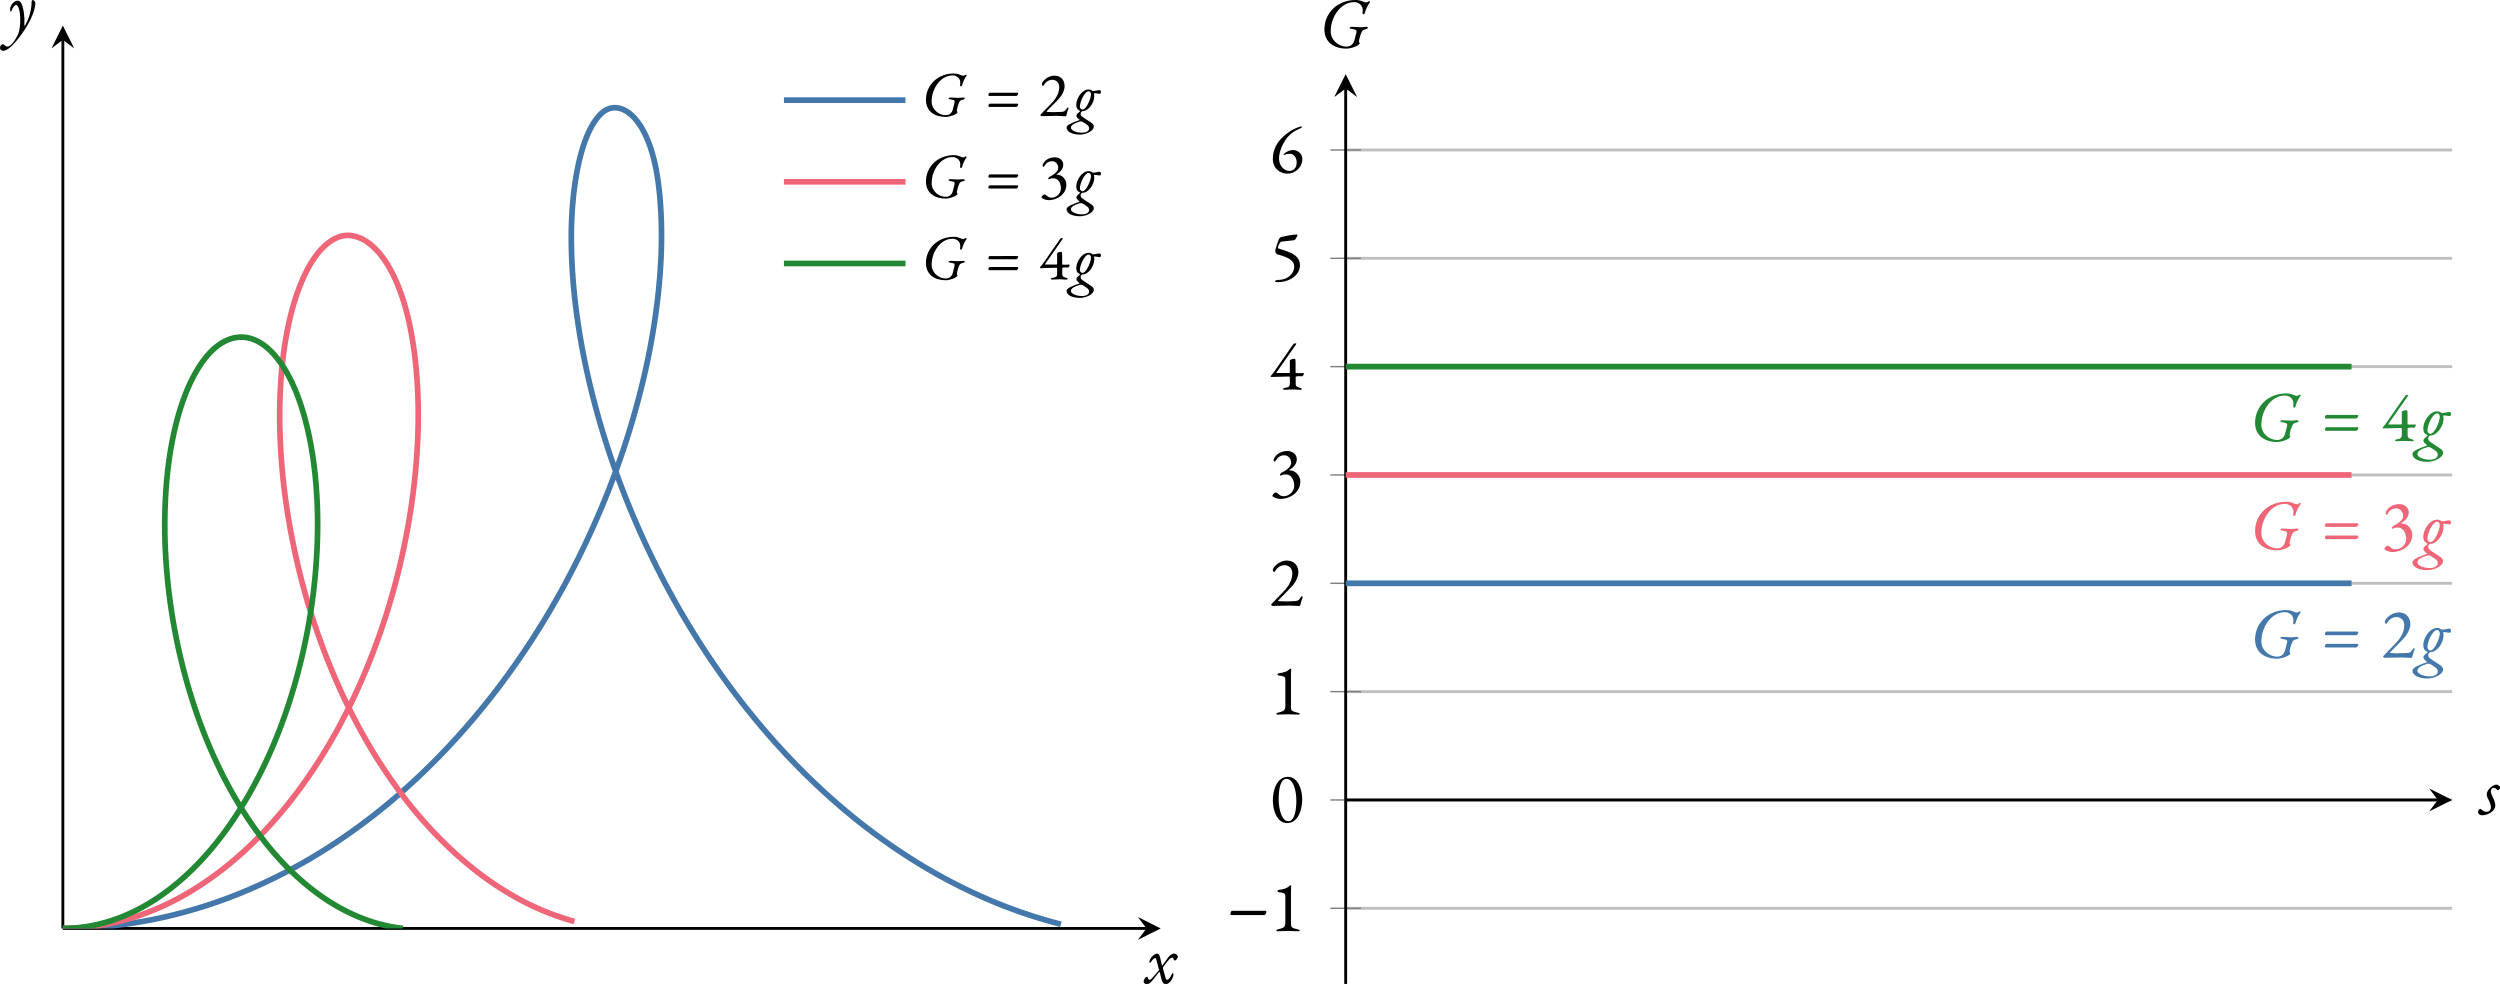 <?xml version="1.0" encoding="UTF-8" standalone="no"?>
<svg
   width="355.708pt"
   height="140pt"
   viewBox="0 0 355.708 140"
   version="1.1"
   id="svg251"
   sodipodi:docname="G-loop.svg"
   xml:space="preserve"
   inkscape:version="1.2.2 (b0a8486, 2022-12-01)"
   xmlns:inkscape="http://www.inkscape.org/namespaces/inkscape"
   xmlns:sodipodi="http://sodipodi.sourceforge.net/DTD/sodipodi-0.dtd"
   xmlns:xlink="http://www.w3.org/1999/xlink"
   xmlns="http://www.w3.org/2000/svg"
   xmlns:svg="http://www.w3.org/2000/svg"><sodipodi:namedview
     id="namedview253"
     pagecolor="#ffffff"
     bordercolor="#666666"
     borderopacity="1.0"
     inkscape:showpageshadow="2"
     inkscape:pageopacity="0.0"
     inkscape:pagecheckerboard="0"
     inkscape:deskcolor="#d1d1d1"
     inkscape:document-units="pt"
     showgrid="false"
     inkscape:zoom="1.2265262"
     inkscape:cx="106.8057"
     inkscape:cy="92.130111"
     inkscape:window-width="1280"
     inkscape:window-height="800"
     inkscape:window-x="1920"
     inkscape:window-y="213"
     inkscape:window-maximized="0"
     inkscape:current-layer="svg251" /><defs
     id="defs173"><g
       id="g162"><g
         id="glyph-0-0"><path
           d="M 3.781,0.297 7.438,-3.375 3.781,-7.047 0.094,-3.375 Z m -0.078,-2.5 c -0.047,0 -0.125,-0.094 -0.172,-0.234 -0.062,-0.141 -0.109,-0.312 -0.109,-0.656 0,-0.25 0.281,-0.438 0.75,-0.688 0.219,-0.109 0.469,-0.312 0.469,-0.531 0,-0.516 -0.25,-0.875 -0.766,-0.875 -0.062,0 -0.125,0 -0.172,0.016 -0.047,0.016 -0.109,0 -0.188,0 -0.156,0 -0.312,-0.219 -0.312,-0.438 0,-0.125 0.172,-0.25 0.312,-0.25 0.234,0 0.547,0.125 0.812,0.359 0.438,0.422 0.703,1.094 0.703,1.484 0,0.375 -0.172,0.562 -0.328,0.641 -0.312,0.188 -0.391,0.234 -0.641,0.391 -0.219,0.125 -0.25,0.359 -0.25,0.609 0,0.078 -0.031,0.172 -0.109,0.172 z m 0.109,1.469 c -0.25,0 -0.469,-0.203 -0.469,-0.453 0,-0.234 0.219,-0.453 0.469,-0.453 0.25,0 0.453,0.219 0.453,0.453 0,0.25 -0.203,0.453 -0.453,0.453 z m 0,0"
           id="path132" /></g><g
         id="glyph-0-1"><path
           d="M 0.484,0.141 C 0.719,0.141 0.938,0.062 1.219,-0.266 1.547,-0.656 1.859,-1.094 2.188,-1.5 2.266,-1.594 2.297,-1.594 2.344,-1.438 l 0.219,0.906 c 0.125,0.438 0.266,0.672 0.625,0.672 0.578,0 1.047,-0.953 1.047,-1.312 0,-0.203 -0.047,-0.219 -0.094,-0.219 -0.047,0 -0.094,0.031 -0.141,0.141 -0.188,0.484 -0.469,0.797 -0.656,0.797 -0.062,0 -0.156,-0.062 -0.203,-0.25 l -0.344,-1.219 C 2.75,-2.094 2.766,-2.188 2.828,-2.266 c 0.25,-0.391 0.469,-0.641 0.656,-0.859 0.219,-0.281 0.406,-0.422 0.562,-0.422 0.094,0 0.156,0.047 0.219,0.234 0.047,0.094 0.094,0.156 0.188,0.156 0.156,0 0.406,-0.391 0.406,-0.547 C 4.844,-3.859 4.609,-4.125 4.344,-4.125 c -0.359,0 -0.688,0.312 -0.891,0.594 L 2.75,-2.547 C 2.688,-2.453 2.625,-2.469 2.609,-2.562 l -0.25,-1.062 c -0.094,-0.344 -0.203,-0.5 -0.422,-0.5 -0.438,0 -1.062,0.75 -1.062,1.141 0,0.094 0.016,0.156 0.078,0.156 0.078,0 0.141,-0.109 0.156,-0.156 C 1.359,-3.344 1.578,-3.5 1.672,-3.5 1.75,-3.5 1.781,-3.484 1.828,-3.328 l 0.375,1.391 C 2.219,-1.875 2.219,-1.797 2.172,-1.75 1.75,-1.281 1.531,-0.984 1.141,-0.578 1.062,-0.5 0.953,-0.453 0.875,-0.453 0.781,-0.453 0.719,-0.531 0.672,-0.688 0.656,-0.781 0.625,-0.875 0.516,-0.875 0.344,-0.875 0.062,-0.469 0.062,-0.234 c 0,0.25 0.219,0.375 0.422,0.375 z m 0,0"
           id="path135" /></g><g
         id="glyph-0-2"><path
           d="m -0.328,2.891 c 0.547,0 1.312,-0.734 2.016,-1.594 1.469,-1.828 2.469,-3.844 2.469,-5.078 0,-0.25 -0.25,-0.438 -0.328,-0.438 -0.062,0 -0.188,0.125 -0.188,0.188 0,1.328 -0.422,2.453 -0.859,3.281 C 2.688,-0.578 2.625,-0.531 2.625,-0.781 2.688,-2.109 2.5,-2.891 2.328,-3.469 2.188,-3.891 1.969,-4.125 1.656,-4.125 c -0.453,0 -1.031,0.641 -1.031,1.25 0,0.141 0.047,0.266 0.094,0.266 0.078,0 0.172,-0.219 0.188,-0.281 0.078,-0.234 0.359,-0.641 0.562,-0.641 0.203,0 0.578,0.531 0.578,2 0,0.906 -0.078,1.656 -0.375,2.266 C 1.219,1.625 0.688,2.297 0.219,2.297 c -0.125,0 -0.203,-0.078 -0.297,-0.156 -0.094,-0.078 -0.188,-0.172 -0.312,-0.172 -0.188,0 -0.391,0.234 -0.391,0.5 0,0.281 0.25,0.422 0.453,0.422 z m 0,0"
           id="path138" /></g><g
         id="glyph-1-0"><path
           d="m 3.406,0.266 3.281,-3.312 -3.281,-3.297 -3.312,3.297 z m -0.078,-2.25 c -0.047,0 -0.109,-0.094 -0.156,-0.203 -0.047,-0.141 -0.094,-0.281 -0.094,-0.609 0,-0.219 0.25,-0.391 0.688,-0.609 0.188,-0.094 0.406,-0.281 0.406,-0.484 0,-0.453 -0.219,-0.781 -0.688,-0.781 -0.062,0 -0.109,0.016 -0.156,0.016 -0.047,0.016 -0.094,0 -0.156,0 -0.156,0 -0.297,-0.188 -0.297,-0.391 0,-0.125 0.156,-0.234 0.281,-0.234 0.219,0 0.5,0.109 0.734,0.344 0.391,0.375 0.625,0.969 0.625,1.328 0,0.328 -0.141,0.5 -0.281,0.578 C 3.953,-2.875 3.875,-2.828 3.656,-2.688 3.453,-2.578 3.438,-2.375 3.438,-2.141 c 0,0.062 -0.031,0.156 -0.109,0.156 z m 0.094,1.328 c -0.219,0 -0.406,-0.188 -0.406,-0.406 0,-0.219 0.188,-0.406 0.406,-0.406 0.234,0 0.422,0.188 0.422,0.406 0,0.219 -0.188,0.406 -0.422,0.406 z m 0,0"
           id="path141" /></g><g
         id="glyph-1-1"><path
           d="m 3.234,0.125 c 0.531,0 1.516,-0.328 1.656,-0.656 -0.078,-0.109 -0.094,-0.188 -0.094,-0.297 0,-0.125 0.156,-0.734 0.312,-1.078 0.109,-0.25 0.25,-0.344 0.516,-0.391 0.188,-0.031 0.281,-0.109 0.281,-0.172 0,-0.078 -0.078,-0.125 -0.188,-0.125 -0.297,0 -0.469,0.047 -0.766,0.047 -0.406,0 -0.625,-0.047 -1.047,-0.047 -0.156,0 -0.281,0.047 -0.281,0.125 0,0.078 0.156,0.109 0.281,0.141 0.078,0.016 0.25,0.047 0.406,0.078 0.156,0.047 0.203,0.156 0.156,0.375 l -0.25,0.984 C 4.109,-0.469 3.781,-0.125 3.234,-0.125 c -0.906,0 -1.969,-0.734 -1.969,-1.922 0,-1.812 1.266,-3.641 2.922,-3.641 0.469,0 0.75,0.234 0.906,0.438 0.188,0.25 0.203,0.562 0.156,0.828 -0.031,0.156 0.016,0.266 0.125,0.266 0.062,0 0.141,-0.094 0.172,-0.219 0.078,-0.391 0.406,-1 0.594,-1.266 0.031,-0.047 0.047,-0.141 -0.062,-0.141 -0.062,0 -0.109,0.016 -0.172,0.062 -0.078,0.031 -0.141,0.078 -0.219,0.078 -0.141,0 -0.281,-0.062 -0.453,-0.141 -0.219,-0.078 -0.484,-0.172 -0.875,-0.172 -2.203,0 -3.891,1.594 -3.891,3.672 0,1.625 1.219,2.406 2.766,2.406 z m 0,0"
           id="path144" /></g><g
         id="glyph-1-2"><path
           d="M 0.578,-2.812 H 4.344 c 0.141,0 0.281,-0.234 0.281,-0.359 0,-0.047 -0.062,-0.094 -0.125,-0.094 H 0.656 C 0.5,-3.266 0.453,-3 0.453,-2.922 c 0,0.047 0.062,0.109 0.125,0.109 z m 0,1.531 H 4.344 c 0.141,0 0.281,-0.188 0.281,-0.344 0,-0.062 -0.062,-0.109 -0.125,-0.109 H 0.656 c -0.156,0 -0.203,0.266 -0.203,0.344 0,0.047 0.062,0.109 0.125,0.109 z m 0,0"
           id="path147" /></g><g
         id="glyph-1-3"><path
           d="M 3.625,0.031 C 3.688,0.031 3.781,0 3.828,-0.188 3.906,-0.641 4.094,-1 4.094,-1.094 c 0,-0.047 -0.016,-0.109 -0.062,-0.109 -0.109,0 -0.188,0.141 -0.234,0.203 -0.219,0.359 -0.328,0.406 -0.844,0.422 -0.328,0.016 -0.688,0.031 -1.031,0.031 -0.328,0 -0.578,-0.016 -0.781,-0.031 -0.078,0 -0.125,-0.016 -0.125,-0.062 0,-0.047 1.484,-1.469 1.875,-1.953 0.391,-0.469 0.656,-1.094 0.656,-1.578 0,-0.875 -0.531,-1.484 -1.438,-1.484 -1,0 -1.734,0.891 -1.734,1.156 0,0.172 0.078,0.281 0.125,0.281 0.062,0 0.125,-0.062 0.156,-0.125 0.25,-0.438 0.688,-0.734 1.188,-0.734 0.5,0 0.953,0.391 0.953,1.031 0,0.781 -0.438,1.594 -1.031,2.203 L 0.219,-0.25 c -0.047,0.047 -0.062,0.062 -0.062,0.109 0,0.062 0.125,0.156 0.172,0.156 0.188,0 1.641,-0.047 2.078,-0.047 0.453,0 1.031,0.062 1.219,0.062 z m 0,0"
           id="path150" /></g><g
         id="glyph-1-4"><path
           d="m 1.312,2.594 c 0.828,0 1.938,-0.5 1.938,-1.125 C 3.25,1.281 3.172,1.125 2.906,0.938 2.641,0.75 2.094,0.406 1.797,0.203 1.484,0 1.406,-0.109 1.406,-0.328 1.406,-0.406 1.422,-0.5 1.5,-0.578 1.547,-0.641 1.609,-0.688 1.688,-0.688 c 0.812,0 1.625,-1.156 1.625,-2.078 0,-0.109 0,-0.219 -0.031,-0.312 -0.031,-0.109 0.047,-0.125 0.109,-0.125 0.141,0 0.531,0.094 0.703,0.094 0.062,0 0.156,-0.078 0.156,-0.312 C 4.25,-3.562 4.125,-3.625 4.047,-3.625 3.812,-3.625 3.375,-3.5 3.172,-3.5 3.078,-3.5 3,-3.562 2.922,-3.609 c -0.062,-0.031 -0.156,-0.109 -0.406,-0.109 -0.969,0 -1.719,1.312 -1.719,2.125 0,0.406 0.094,0.656 0.453,0.828 0.047,0.016 0.078,0.047 0.078,0.062 0,0.016 -0.016,0.047 -0.078,0.109 -0.25,0.188 -0.438,0.375 -0.438,0.547 0,0.188 0.156,0.328 0.422,0.547 0.047,0.031 0.031,0.062 -0.016,0.078 -0.812,0.281 -1.781,0.625 -1.781,1.031 0,0.609 0.828,0.984 1.875,0.984 z m 0.359,-3.5 c -0.203,0 -0.375,-0.203 -0.375,-0.438 0.047,-0.766 0.688,-2.125 1.234,-2.125 0.188,0 0.328,0.25 0.328,0.422 0,0.594 -0.656,2.141 -1.188,2.141 z M 1.578,2.328 C 0.844,2.328 0.047,2.031 0.047,1.625 0.047,1.266 0.516,1 1.234,0.781 1.312,0.766 1.391,0.75 1.469,0.75 c 0.047,0 0.141,0.031 0.25,0.078 0.125,0.062 0.422,0.266 0.516,0.344 C 2.5,1.328 2.594,1.531 2.594,1.719 c 0,0.312 -0.297,0.609 -1.016,0.609 z m 0,0"
           id="path153" /></g><g
         id="glyph-1-5"><path
           d="m 1.297,0.344 c 1.219,0 2.5,-0.812 2.5,-2.172 0,-0.75 -0.609,-1.406 -1.359,-1.406 -0.047,0 -0.047,-0.031 -0.016,-0.047 0.703,-0.406 0.938,-0.922 0.938,-1.344 0,-0.609 -0.562,-1.031 -1.156,-1.031 -1.219,0 -1.734,0.859 -1.734,1.172 0,0.094 0.094,0.172 0.141,0.172 0.141,0 0.281,-0.797 1.203,-0.797 0.484,0 0.844,0.438 0.844,0.938 0,0.625 -0.922,1.094 -1.125,1.188 -0.125,0.062 -0.234,0.156 -0.281,0.312 -0.016,0.062 0.094,0.109 0.156,0.078 0.203,-0.109 0.453,-0.125 0.578,-0.125 C 2.688,-2.719 3.031,-2 3.031,-1.312 3.031,-0.562 2.375,0 1.719,0 1.391,0 1.203,-0.141 1.047,-0.281 0.938,-0.375 0.828,-0.453 0.703,-0.453 c -0.141,0 -0.391,0.281 -0.391,0.406 0,0.141 0.562,0.391 0.984,0.391 z m 0,0"
           id="path156" /></g><g
         id="glyph-1-6"><path
           d="m 1.797,0.031 c 0.484,0 0.578,-0.047 1.031,-0.047 0.422,0 0.516,0.047 1.016,0.047 0.078,0 0.141,-0.047 0.141,-0.109 0,-0.047 -0.094,-0.094 -0.156,-0.125 C 3.344,-0.328 3.219,-0.406 3.219,-0.75 v -0.844 c 0,-0.016 0.078,-0.047 0.125,-0.062 0.062,0 0.156,-0.016 0.266,-0.016 0.156,0 0.312,0.016 0.438,0.016 C 4.094,-1.656 4.25,-1.859 4.25,-2 c 0,-0.031 -0.047,-0.078 -0.109,-0.078 -0.188,0.016 -0.359,0.031 -0.531,0.031 -0.109,0 -0.219,0 -0.359,-0.016 -0.016,0 -0.047,-0.031 -0.047,-0.047 V -3.281 c 0,-0.375 0,-0.562 -0.125,-0.562 C 3,-3.844 2.75,-3.828 2.578,-3.734 2.5,-3.688 2.5,-3.656 2.5,-3.531 v 1.391 c 0,0.031 -0.062,0.062 -0.109,0.062 h -1.562 c -0.031,0 -0.016,-0.047 0,-0.078 L 3.25,-5.625 c 0,0 0.078,-0.141 0.031,-0.141 H 3.078 C 3,-5.766 2.891,-5.609 2.812,-5.5 l -2.359,3.391 c -0.125,0.156 -0.125,0.141 -0.359,0.422 0,0.016 0,0.016 0,0.031 0,0.031 0.047,0.094 0.078,0.094 C 1.125,-1.578 1.625,-1.625 2.359,-1.625 2.375,-1.625 2.5,-1.609 2.5,-1.547 v 0.828 c 0,0.281 -0.141,0.453 -0.703,0.516 -0.062,0.016 -0.156,0.047 -0.156,0.109 0,0.078 0.094,0.125 0.156,0.125 z m 0,0"
           id="path159" /></g></g><clipPath
       id="clip-0"><path
         clip-rule="nonzero"
         d="M 17.309,7 H 169 V 133.203 H 17.309 Z m 0,0"
         id="path164" /></clipPath><clipPath
       id="clip-1"><path
         clip-rule="nonzero"
         d="M 17.309,24 H 101 V 133.203 H 17.309 Z m 0,0"
         id="path167" /></clipPath><clipPath
       id="clip-2"><path
         clip-rule="nonzero"
         d="M 17.309,39 H 77 v 94.203 H 17.309 Z m 0,0"
         id="path170" /></clipPath><g
       id="g411"><g
         id="glyph-0-0-0"><path
           d="M 3.781,0.297 7.438,-3.375 3.781,-7.047 0.094,-3.375 Z m -0.078,-2.5 c -0.047,0 -0.125,-0.094 -0.172,-0.234 -0.062,-0.141 -0.109,-0.312 -0.109,-0.656 0,-0.25 0.281,-0.438 0.75,-0.688 0.219,-0.109 0.469,-0.312 0.469,-0.531 0,-0.516 -0.25,-0.875 -0.766,-0.875 -0.062,0 -0.125,0 -0.172,0.016 -0.047,0.016 -0.109,0 -0.188,0 -0.156,0 -0.312,-0.219 -0.312,-0.438 0,-0.125 0.172,-0.25 0.312,-0.25 0.234,0 0.547,0.125 0.812,0.359 0.438,0.422 0.703,1.094 0.703,1.484 0,0.375 -0.172,0.562 -0.328,0.641 -0.312,0.188 -0.391,0.234 -0.641,0.391 -0.219,0.125 -0.25,0.359 -0.25,0.609 0,0.078 -0.031,0.172 -0.109,0.172 z m 0.109,1.469 c -0.25,0 -0.469,-0.203 -0.469,-0.453 0,-0.234 0.219,-0.453 0.469,-0.453 0.25,0 0.453,0.219 0.453,0.453 0,0.25 -0.203,0.453 -0.453,0.453 z m 0,0"
           id="path372" /></g><g
         id="glyph-0-1-2"><path
           d="m 0.641,-2.219 h 4.531 c 0.188,0 0.312,-0.25 0.312,-0.469 0,-0.062 -0.078,-0.125 -0.125,-0.125 h -4.625 C 0.531,-2.812 0.5,-2.422 0.5,-2.328 c 0,0.062 0.062,0.109 0.141,0.109 z m 0,0"
           id="path375" /></g><g
         id="glyph-0-2-4"><path
           d="m 1.047,0.031 c 0.531,0 0.953,-0.047 1.5,-0.047 0.531,0 0.891,0.047 1.453,0.047 0.094,0 0.141,-0.047 0.141,-0.109 0,-0.062 -0.078,-0.109 -0.156,-0.125 -0.828,-0.203 -1.062,-0.25 -1.062,-0.766 v -4.578 c 0,-0.281 0.016,-0.516 0.031,-0.719 C 2.969,-6.312 2.906,-6.344 2.844,-6.344 c -0.016,0 -0.047,0 -0.047,0 -0.453,0.453 -0.906,0.531 -1.5,0.625 -0.141,0.016 -0.25,0.094 -0.25,0.172 0,0.109 0.125,0.156 0.266,0.172 0.422,0.031 0.828,0.094 0.828,0.484 v 3.797 c 0,0.594 -0.344,0.688 -1.094,0.875 -0.078,0.016 -0.156,0.078 -0.156,0.125 0,0.062 0.062,0.125 0.156,0.125 z m 0,0"
           id="path378" /></g><g
         id="glyph-0-3"><path
           d="m 2.391,0.141 c 1.484,0 2.094,-1.797 2.094,-3.297 0,-1.438 -0.641,-3.125 -1.984,-3.125 -1.484,0 -2.094,1.75 -2.094,3.266 0,1.484 0.625,3.156 1.984,3.156 z M 2.562,-0.125 C 1.672,-0.125 1.219,-1.688 1.219,-3.188 1.219,-4.688 1.5,-6 2.297,-6 c 0.906,0 1.375,1.531 1.375,3.031 0,1.5 -0.312,2.844 -1.109,2.844 z m 0,0"
           id="path381" /></g><g
         id="glyph-0-4"><path
           d="M 4.031,0.031 C 4.094,0.031 4.203,0 4.25,-0.203 c 0.094,-0.5 0.297,-0.906 0.297,-1.016 0,-0.047 -0.016,-0.109 -0.078,-0.109 -0.109,0 -0.188,0.141 -0.234,0.219 -0.25,0.406 -0.391,0.438 -0.953,0.469 -0.359,0.016 -0.766,0.031 -1.141,0.031 -0.359,0 -0.656,-0.016 -0.875,-0.031 -0.078,0 -0.141,-0.016 -0.141,-0.062 0,-0.047 1.641,-1.656 2.094,-2.188 0.422,-0.516 0.734,-1.203 0.734,-1.75 0,-0.969 -0.609,-1.641 -1.594,-1.641 -1.141,0 -1.953,0.984 -1.953,1.281 0,0.188 0.109,0.312 0.156,0.312 0.062,0 0.125,-0.062 0.172,-0.141 C 1,-5.312 1.5,-5.641 2.047,-5.641 c 0.562,0 1.062,0.422 1.062,1.141 0,0.875 -0.484,1.766 -1.156,2.453 L 0.25,-0.281 c -0.062,0.062 -0.078,0.078 -0.078,0.125 0,0.062 0.141,0.172 0.203,0.172 0.188,0 1.812,-0.047 2.312,-0.047 0.5,0 1.141,0.062 1.344,0.062 z m 0,0"
           id="path384" /></g><g
         id="glyph-0-5"><path
           d="m 1.453,0.375 c 1.344,0 2.766,-0.906 2.766,-2.406 0,-0.844 -0.672,-1.562 -1.516,-1.562 -0.047,0 -0.047,-0.031 -0.016,-0.062 0.781,-0.438 1.047,-1.016 1.047,-1.484 0,-0.688 -0.641,-1.141 -1.297,-1.141 -1.344,0 -1.922,0.953 -1.922,1.297 0,0.094 0.109,0.188 0.156,0.188 0.156,0 0.312,-0.891 1.344,-0.891 0.531,0 0.938,0.5 0.938,1.047 0,0.703 -1.031,1.219 -1.266,1.328 C 1.562,-3.25 1.453,-3.141 1.391,-2.969 1.375,-2.906 1.5,-2.844 1.562,-2.875 c 0.234,-0.141 0.5,-0.156 0.656,-0.156 0.766,0 1.156,0.812 1.156,1.578 C 3.375,-0.625 2.641,0 1.906,0 1.547,0 1.328,-0.156 1.172,-0.312 1.031,-0.406 0.922,-0.516 0.781,-0.516 c -0.156,0 -0.438,0.328 -0.438,0.469 0,0.156 0.641,0.422 1.109,0.422 z m 0,0"
           id="path387" /></g><g
         id="glyph-0-6"><path
           d="m 2,0.031 c 0.547,0 0.641,-0.047 1.156,-0.047 0.469,0 0.547,0.047 1.125,0.047 0.078,0 0.141,-0.047 0.141,-0.109 0,-0.062 -0.094,-0.125 -0.172,-0.141 -0.547,-0.141 -0.672,-0.234 -0.672,-0.625 v -0.938 c 0,0 0.078,-0.047 0.125,-0.047 0.078,-0.016 0.188,-0.031 0.312,-0.031 0.156,0 0.344,0.016 0.484,0.016 0.047,0 0.219,-0.219 0.219,-0.375 0,-0.047 -0.047,-0.078 -0.109,-0.078 -0.219,0 -0.406,0.016 -0.594,0.016 -0.125,0 -0.25,0 -0.391,-0.016 -0.031,0 -0.062,-0.031 -0.062,-0.062 v -1.281 c 0,-0.422 0,-0.641 -0.141,-0.641 -0.094,0 -0.359,0.031 -0.562,0.141 -0.078,0.031 -0.094,0.078 -0.094,0.219 V -2.375 c 0,0.031 -0.062,0.078 -0.109,0.078 H 0.922 c -0.031,0 -0.016,-0.062 0,-0.094 l 2.703,-3.875 c 0,0 0.078,-0.141 0.016,-0.141 h -0.219 c -0.094,0 -0.219,0.172 -0.297,0.281 L 0.5,-2.344 C 0.375,-2.156 0.359,-2.188 0.109,-1.875 0.094,-1.859 0.094,-1.859 0.094,-1.844 c 0,0.047 0.062,0.094 0.109,0.094 1.047,0 1.594,-0.062 2.422,-0.062 0,0 0.141,0.031 0.141,0.094 v 0.922 c 0,0.312 -0.141,0.5 -0.766,0.578 -0.078,0.016 -0.172,0.047 -0.172,0.125 0,0.078 0.109,0.125 0.172,0.125 z m 0,0"
           id="path390" /></g><g
         id="glyph-0-7"><path
           d="m 1.062,0.375 c 0.719,0 1.359,-0.172 1.891,-0.469 0.734,-0.438 1.219,-1.109 1.219,-1.828 0,-0.812 -0.375,-1.297 -1.109,-1.688 C 2.609,-3.844 2,-4.062 1.25,-4.281 1.125,-4.312 1.109,-4.375 1.109,-4.469 1.125,-4.625 1.422,-5.234 1.562,-5.25 1.859,-5.297 2.75,-5.375 3.266,-5.438 3.438,-5.453 3.547,-5.547 3.641,-5.75 L 3.812,-6.078 C 3.859,-6.172 3.797,-6.266 3.703,-6.25 2.922,-6.188 2.25,-6.062 1.641,-5.906 1.422,-5.859 1.297,-5.734 1.219,-5.547 1.094,-5.109 0.75,-4.312 0.75,-3.953 0.75,-3.781 0.812,-3.656 0.984,-3.5 2.75,-3.047 3.375,-2.547 3.375,-1.781 c 0,0.859 -0.75,1.844 -2.312,1.844 -0.125,0 -0.359,0.094 -0.359,0.203 0,0.078 0.219,0.109 0.359,0.109 z m 0,0"
           id="path393" /></g><g
         id="glyph-0-8"><path
           d="M 2.453,0.156 C 3.422,0.156 4.5,-0.641 4.5,-1.891 4.5,-2.609 3.875,-3.125 3.188,-3.125 c -0.359,0 -0.828,0.219 -0.969,0.328 -0.109,0.078 -0.172,0.141 -0.281,0.25 C 1.875,-2.469 1.891,-2.375 2.016,-2.438 2.25,-2.562 2.469,-2.594 2.812,-2.594 c 0.531,0 0.906,0.562 0.906,1.172 0,0.828 -0.484,1.219 -1.031,1.203 -0.656,-0.016 -1.406,-0.625 -1.422,-1.719 0,-1.047 0.594,-2.125 0.922,-2.609 0.5,-0.734 1.109,-1.188 2.016,-1.578 0.062,-0.031 0.188,-0.078 0.25,-0.188 C 4.469,-6.359 4.391,-6.422 4.281,-6.391 3.047,-6.062 2.109,-5.266 1.609,-4.75 c -0.375,0.375 -1.203,1.344 -1.203,2.828 0,1.391 1.016,2.078 2.047,2.078 z m 0,0"
           id="path396" /></g><g
         id="glyph-0-9"><path
           d="m 3.594,0.141 c 0.594,0 1.688,-0.359 1.844,-0.734 C 5.359,-0.719 5.328,-0.797 5.328,-0.922 5.328,-1.062 5.5,-1.734 5.688,-2.125 5.797,-2.391 5.953,-2.5 6.25,-2.547 6.453,-2.594 6.562,-2.688 6.562,-2.75 c 0,-0.078 -0.078,-0.141 -0.203,-0.141 -0.328,0 -0.516,0.062 -0.844,0.062 -0.469,0 -0.703,-0.062 -1.172,-0.062 -0.172,0 -0.312,0.062 -0.312,0.156 0,0.078 0.172,0.109 0.312,0.141 0.094,0.016 0.266,0.047 0.438,0.094 0.188,0.062 0.25,0.172 0.188,0.422 L 4.688,-1 c -0.125,0.469 -0.484,0.859 -1.094,0.859 -1,0 -2.188,-0.812 -2.188,-2.125 0,-2.031 1.406,-4.047 3.25,-4.047 0.516,0 0.844,0.25 1,0.484 0.219,0.281 0.219,0.609 0.172,0.906 -0.031,0.188 0.031,0.297 0.156,0.297 0.062,0 0.141,-0.094 0.172,-0.234 C 6.25,-5.297 6.609,-5.969 6.828,-6.266 6.875,-6.312 6.875,-6.438 6.766,-6.438 6.688,-6.438 6.625,-6.406 6.562,-6.359 c -0.078,0.047 -0.156,0.094 -0.234,0.094 -0.156,0 -0.312,-0.078 -0.516,-0.156 -0.234,-0.094 -0.531,-0.188 -0.969,-0.188 -2.453,0 -4.312,1.766 -4.312,4.078 0,1.797 1.359,2.672 3.062,2.672 z m 0,0"
           id="path399" /></g><g
         id="glyph-0-10"><path
           d="m 0.641,-3.125 h 4.188 c 0.156,0 0.312,-0.25 0.312,-0.391 C 5.141,-3.578 5.062,-3.625 5,-3.625 H 0.734 C 0.562,-3.625 0.5,-3.344 0.5,-3.25 c 0,0.062 0.062,0.125 0.141,0.125 z m 0,1.703 h 4.188 c 0.156,0 0.312,-0.219 0.312,-0.391 C 5.141,-1.875 5.062,-1.922 5,-1.922 H 0.734 c -0.172,0 -0.234,0.281 -0.234,0.375 0,0.062 0.062,0.125 0.141,0.125 z m 0,0"
           id="path402" /></g><g
         id="glyph-0-11"><path
           d="M 1.453,2.891 C 2.375,2.891 3.625,2.328 3.625,1.625 3.625,1.422 3.516,1.25 3.234,1.047 2.938,0.844 2.328,0.453 2,0.234 1.656,0 1.562,-0.125 1.562,-0.359 c 0,-0.094 0.016,-0.188 0.109,-0.281 0.047,-0.062 0.109,-0.125 0.219,-0.125 0.875,0 1.797,-1.281 1.797,-2.312 0,-0.125 -0.016,-0.234 -0.031,-0.344 C 3.625,-3.531 3.703,-3.562 3.766,-3.562 c 0.156,0 0.594,0.109 0.781,0.109 0.078,0 0.172,-0.094 0.172,-0.344 0,-0.156 -0.141,-0.234 -0.219,-0.234 -0.266,0 -0.75,0.141 -0.969,0.141 C 3.422,-3.891 3.344,-3.953 3.25,-4 3.172,-4.047 3.078,-4.125 2.797,-4.125 1.719,-4.125 0.875,-2.672 0.875,-1.781 c 0,0.453 0.109,0.734 0.516,0.938 0.062,0.016 0.078,0.031 0.078,0.062 0,0.016 0,0.047 -0.078,0.109 -0.281,0.219 -0.5,0.422 -0.5,0.609 0,0.219 0.188,0.375 0.484,0.625 C 1.422,0.594 1.406,0.625 1.359,0.641 0.453,0.953 -0.625,1.344 -0.625,1.797 c 0,0.672 0.922,1.094 2.078,1.094 z M 1.859,-1 c -0.219,0 -0.406,-0.219 -0.406,-0.484 0.031,-0.859 0.75,-2.359 1.375,-2.359 0.188,0 0.344,0.266 0.344,0.469 0,0.641 -0.719,2.375 -1.312,2.375 z M 1.75,2.594 C 0.938,2.594 0.062,2.25 0.062,1.812 0.062,1.406 0.578,1.109 1.375,0.875 1.453,0.844 1.547,0.828 1.625,0.828 c 0.062,0 0.172,0.047 0.281,0.094 C 2.047,1 2.375,1.219 2.484,1.297 c 0.297,0.172 0.406,0.406 0.406,0.609 0,0.359 -0.344,0.688 -1.141,0.688 z m 0,0"
           id="path405" /></g><g
         id="glyph-0-12"><path
           d="M 0.594,0.141 C 1.391,0.141 2.438,-0.438 2.438,-1.219 2.438,-1.531 2.281,-2 2.141,-2.266 2,-2.531 1.812,-3.016 1.812,-3.188 c 0,-0.281 0.188,-0.484 0.406,-0.484 0.172,0 0.281,0.078 0.359,0.156 0.078,0.094 0.141,0.172 0.219,0.172 0.109,0 0.328,-0.25 0.328,-0.375 C 3.125,-3.859 2.828,-4.125 2.578,-4.125 2.234,-4.125 1.25,-3.516 1.25,-2.734 c 0,0.188 0.109,0.484 0.297,0.812 0.172,0.328 0.281,0.688 0.281,0.969 0,0.312 -0.234,0.609 -0.594,0.609 -0.297,0 -0.453,-0.109 -0.594,-0.219 -0.125,-0.109 -0.219,-0.188 -0.312,-0.188 -0.094,0 -0.281,0.141 -0.281,0.453 0,0.25 0.25,0.438 0.547,0.438 z m 0,0"
           id="path408" /></g></g><clipPath
       id="clip-0-8"><path
         clip-rule="nonzero"
         d="m 25,15 h 1 v 125.121 h -1 z m 0,0"
         id="path413" /></clipPath></defs><g
     id="g1106"
     transform="matrix(1.017,0,0,1.017,-8.659,-3.367)"><path
       fill="none"
       stroke-width="0.399"
       stroke-linecap="butt"
       stroke-linejoin="miter"
       stroke="#000000"
       stroke-opacity="1"
       stroke-miterlimit="10"
       d="M -0.001,0.002 H 151.6"
       transform="matrix(1,0,0,-1,17.31,133.205)"
       id="path175" /><path
       fill-rule="nonzero"
       fill="#000000"
       fill-opacity="1"
       d="m 170.902,133.203 -3.188,-1.594 1.195,1.594 -1.195,1.598"
       id="path177" /><path
       fill="none"
       stroke-width="0.399"
       stroke-linecap="butt"
       stroke-linejoin="miter"
       stroke="#000000"
       stroke-opacity="1"
       stroke-miterlimit="10"
       d="M -0.001,0.002 V 124.322"
       transform="matrix(1,0,0,-1,17.31,133.205)"
       id="path179" /><path
       fill-rule="nonzero"
       fill="#000000"
       fill-opacity="1"
       d="m 17.309,6.891 -1.594,3.191 1.594,-1.199 1.594,1.199"
       id="path181" /><g
       clip-path="url(#clip-0)"
       id="g185"><path
         fill="none"
         stroke-width="0.797"
         stroke-linecap="butt"
         stroke-linejoin="miter"
         stroke="#4477aa"
         stroke-opacity="1"
         stroke-miterlimit="10"
         d="M -0.001,0.002 H 0.655 L 0.87,0.006 1.526,0.018 l 0.219,0.008 0.215,0.004 0.656,0.023 0.215,0.012 0.219,0.008 0.438,0.023 0.215,0.012 0.219,0.012 0.438,0.031 0.215,0.016 0.438,0.031 0.219,0.02 0.215,0.016 0.438,0.039 0.215,0.02 0.438,0.047 0.219,0.02 0.215,0.023 0.219,0.027 0.219,0.023 0.215,0.027 0.219,0.023 0.219,0.027 0.215,0.031 0.438,0.055 0.215,0.031 0.438,0.062 0.215,0.035 0.219,0.031 0.215,0.035 0.438,0.07 0.215,0.035 0.219,0.039 0.215,0.035 0.219,0.039 0.215,0.039 0.219,0.039 0.215,0.043 0.219,0.043 0.219,0.039 0.215,0.043 0.219,0.047 0.215,0.043 0.215,0.047 0.219,0.043 0.215,0.047 0.219,0.051 0.215,0.047 0.219,0.047 0.215,0.051 0.219,0.051 0.215,0.051 0.215,0.055 0.219,0.051 0.43,0.109 0.219,0.055 0.215,0.055 0.215,0.059 0.219,0.055 0.43,0.117 0.215,0.062 0.219,0.059 0.645,0.188 0.219,0.062 0.215,0.062 0.859,0.266 0.215,0.07 0.215,0.066 0.219,0.07 0.43,0.141 0.215,0.074 0.215,0.07 0.645,0.223 0.211,0.078 0.215,0.074 0.645,0.234 0.215,0.082 0.215,0.078 0.215,0.082 0.211,0.082 0.43,0.164 0.215,0.086 0.211,0.086 0.43,0.172 0.211,0.086 0.43,0.18 0.211,0.09 0.215,0.09 0.211,0.09 0.215,0.094 0.211,0.09 0.215,0.094 0.211,0.094 0.215,0.098 0.211,0.094 0.215,0.098 0.422,0.195 0.215,0.098 0.422,0.203 0.215,0.102 0.422,0.203 0.211,0.105 0.215,0.105 0.633,0.316 0.211,0.109 0.211,0.105 0.211,0.109 0.211,0.113 0.211,0.109 0.211,0.113 0.211,0.109 0.211,0.113 0.211,0.117 0.207,0.113 0.211,0.117 0.211,0.113 0.211,0.117 0.207,0.121 0.211,0.117 0.211,0.121 0.207,0.117 0.211,0.121 0.211,0.125 0.207,0.121 0.211,0.125 0.207,0.125 0.211,0.125 0.207,0.125 0.207,0.129 0.211,0.125 0.414,0.258 0.211,0.133 0.207,0.129 0.414,0.266 0.211,0.133 0.207,0.133 1.035,0.684 0.207,0.141 0.203,0.141 0.621,0.422 0.207,0.145 0.203,0.145 0.207,0.145 0.203,0.145 0.414,0.297 0.203,0.148 0.207,0.148 0.203,0.148 0.203,0.152 0.207,0.152 0.406,0.305 0.207,0.152 0.812,0.625 1.016,0.801 0.203,0.164 0.199,0.164 0.406,0.328 0.199,0.164 0.406,0.336 0.199,0.168 0.199,0.172 0.203,0.168 0.199,0.172 0.203,0.172 0.199,0.172 0.199,0.176 0.199,0.172 0.199,0.176 0.199,0.18 0.203,0.176 0.195,0.18 0.199,0.176 0.199,0.18 0.199,0.184 0.199,0.18 0.199,0.184 0.195,0.184 0.398,0.367 0.195,0.188 0.199,0.188 0.391,0.375 0.199,0.191 0.195,0.188 0.195,0.191 0.195,0.195 0.195,0.191 0.781,0.781 0.391,0.398 0.191,0.199 0.195,0.199 0.195,0.203 0.191,0.199 0.195,0.203 0.191,0.207 0.191,0.203 0.191,0.207 0.195,0.207 0.383,0.414 0.766,0.844 0.188,0.215 0.383,0.43 0.188,0.215 0.191,0.215 0.188,0.219 0.191,0.219 0.188,0.223 0.188,0.219 0.562,0.668 0.188,0.227 0.188,0.223 0.375,0.453 0.184,0.23 0.188,0.23 0.184,0.23 0.188,0.23 0.184,0.23 0.184,0.234 0.188,0.234 0.367,0.469 0.367,0.477 0.18,0.238 0.184,0.242 0.184,0.238 0.18,0.242 0.184,0.242 0.359,0.492 0.184,0.246 0.359,0.492 0.359,0.5 0.176,0.25 0.18,0.254 0.18,0.25 0.176,0.254 0.18,0.258 0.176,0.254 0.527,0.773 0.703,1.047 0.172,0.266 0.176,0.266 0.344,0.531 0.516,0.809 0.172,0.273 0.172,0.27 0.172,0.273 0.168,0.277 0.172,0.273 0.336,0.555 0.168,0.281 0.168,0.277 0.336,0.562 0.164,0.285 0.168,0.285 0.328,0.57 0.168,0.285 0.164,0.289 0.16,0.289 0.328,0.586 0.16,0.289 0.164,0.297 0.16,0.293 0.32,0.594 0.16,0.301 0.16,0.297 0.156,0.301 0.16,0.305 0.156,0.301 0.16,0.305 0.312,0.609 0.152,0.309 0.312,0.617 0.609,1.25 0.305,0.633 0.148,0.32 0.152,0.316 0.148,0.32 0.148,0.324 0.148,0.32 0.148,0.324 0.145,0.324 0.148,0.324 0.289,0.656 0.145,0.332 0.145,0.328 0.141,0.332 0.145,0.336 0.141,0.332 0.281,0.672 0.141,0.34 0.137,0.336 0.137,0.344 0.141,0.34 0.137,0.344 0.133,0.344 0.137,0.344 0.398,1.043 0.266,0.703 0.258,0.703 0.258,0.711 0.5,1.438 0.125,0.363 0.242,0.727 0.242,0.734 0.117,0.367 0.352,1.113 0.34,1.125 0.109,0.379 0.113,0.375 0.109,0.383 0.105,0.379 0.109,0.383 0.105,0.383 0.105,0.387 0.102,0.387 0.105,0.387 0.102,0.387 0.098,0.391 0.102,0.391 0.098,0.395 0.094,0.391 0.098,0.395 0.094,0.398 0.094,0.395 0.09,0.398 0.09,0.402 0.09,0.398 0.172,0.805 0.086,0.406 0.082,0.402 0.082,0.406 0.234,1.23 0.074,0.41 0.148,0.828 0.07,0.414 0.066,0.418 0.07,0.418 0.066,0.418 0.062,0.418 0.062,0.422 0.059,0.422 0.117,0.852 0.055,0.422 0.055,0.43 0.051,0.426 0.141,1.289 0.043,0.434 0.039,0.43 0.078,0.867 0.031,0.434 0.031,0.438 0.031,0.434 0.027,0.438 0.047,0.875 0.02,0.438 0.031,0.875 0.012,0.441 0.008,0.438 0.004,0.438 0.004,0.441 v 0.438 l -0.004,0.438 -0.004,0.441 -0.023,0.875 -0.016,0.438 -0.039,0.875 -0.027,0.438 -0.027,0.434 -0.031,0.438 -0.07,0.875 -0.043,0.434 -0.094,0.867 -0.055,0.43 -0.059,0.426 -0.062,0.426 -0.066,0.418 -0.074,0.418 -0.074,0.414 -0.086,0.406 -0.086,0.402 -0.094,0.398 -0.098,0.391 -0.105,0.383 -0.109,0.379 -0.113,0.371 -0.121,0.363 -0.125,0.352 -0.133,0.348 -0.137,0.34 -0.141,0.328 -0.148,0.32 -0.152,0.309 -0.16,0.297 -0.16,0.289 -0.168,0.277 -0.176,0.266 -0.176,0.254 -0.184,0.238 -0.184,0.23 -0.191,0.215 -0.195,0.199 -0.195,0.188 -0.203,0.172 -0.203,0.16 -0.207,0.145 -0.211,0.125 -0.211,0.113 -0.211,0.094 -0.219,0.078 -0.215,0.062 -0.219,0.043 -0.215,0.027 -0.219,0.008 -0.219,-0.012 -0.219,-0.031 -0.215,-0.047 -0.215,-0.07 -0.211,-0.09 -0.211,-0.109 -0.207,-0.133 -0.203,-0.152 -0.199,-0.176 -0.195,-0.191 -0.191,-0.211 -0.184,-0.223 -0.18,-0.234 -0.176,-0.25 -0.168,-0.262 -0.164,-0.273 -0.16,-0.285 -0.156,-0.297 -0.148,-0.309 -0.145,-0.32 -0.141,-0.328 -0.137,-0.34 -0.133,-0.348 -0.125,-0.359 -0.121,-0.371 -0.117,-0.375 -0.113,-0.387 -0.109,-0.391 -0.102,-0.398 -0.102,-0.41 -0.094,-0.41 -0.09,-0.422 -0.086,-0.426 -0.082,-0.43 -0.078,-0.434 -0.074,-0.438 -0.066,-0.441 -0.066,-0.445 -0.117,-0.898 -0.051,-0.449 -0.047,-0.453 -0.043,-0.453 -0.039,-0.449 -0.039,-0.453 -0.031,-0.449 -0.027,-0.445 -0.023,-0.445 -0.02,-0.441 -0.016,-0.438 -0.012,-0.441 -0.012,-0.438 -0.004,-0.438 -0.004,-0.441 v -0.875 l 0.008,-0.441 0.008,-0.438 0.012,-0.438 0.012,-0.441 0.016,-0.438 0.02,-0.438 0.023,-0.438 0.023,-0.434 0.023,-0.438 0.031,-0.438 0.062,-0.867 0.035,-0.434 0.078,-0.867 0.086,-0.859 0.047,-0.43 0.051,-0.43 0.047,-0.426 0.164,-1.277 0.059,-0.426 0.059,-0.422 0.062,-0.422 0.062,-0.418 0.066,-0.422 0.066,-0.418 0.066,-0.414 0.07,-0.418 0.074,-0.414 0.07,-0.414 0.074,-0.414 0.156,-0.82 0.078,-0.406 0.082,-0.41 0.164,-0.812 0.172,-0.805 0.09,-0.402 0.09,-0.398 0.09,-0.402 0.09,-0.395 0.094,-0.398 0.094,-0.395 0.195,-0.789 0.195,-0.781 0.102,-0.391 0.203,-0.773 0.105,-0.387 0.105,-0.383 0.105,-0.387 0.109,-0.379 0.109,-0.383 0.219,-0.758 0.113,-0.375 0.113,-0.379 0.113,-0.375 0.113,-0.371 0.117,-0.375 0.117,-0.371 0.117,-0.367 0.117,-0.371 0.121,-0.367 0.121,-0.363 0.121,-0.367 0.125,-0.363 0.121,-0.363 0.125,-0.359 0.125,-0.363 0.125,-0.355 0.129,-0.359 0.125,-0.355 0.129,-0.355 0.133,-0.355 0.258,-0.703 0.133,-0.352 0.266,-0.695 0.137,-0.348 0.133,-0.348 0.273,-0.688 0.137,-0.34 0.137,-0.344 0.141,-0.336 0.137,-0.34 0.422,-1.008 0.145,-0.332 0.141,-0.336 0.145,-0.328 0.145,-0.332 0.289,-0.656 0.145,-0.324 0.148,-0.328 0.148,-0.324 0.145,-0.32 0.148,-0.324 0.148,-0.32 0.152,-0.316 0.148,-0.32 0.305,-0.633 0.148,-0.312 0.156,-0.316 0.152,-0.312 0.152,-0.309 0.156,-0.312 0.152,-0.309 0.156,-0.309 0.156,-0.305 0.156,-0.309 0.156,-0.305 0.156,-0.301 0.16,-0.305 0.156,-0.301 0.16,-0.301 0.16,-0.297 0.16,-0.301 0.16,-0.297 0.16,-0.293 0.164,-0.297 0.16,-0.293 0.164,-0.293 0.16,-0.289 0.164,-0.293 0.328,-0.578 0.164,-0.285 0.168,-0.285 0.164,-0.285 0.168,-0.285 0.164,-0.281 0.504,-0.844 0.336,-0.555 0.172,-0.277 0.168,-0.277 0.344,-0.547 0.168,-0.273 0.688,-1.078 0.176,-0.266 0.172,-0.266 0.176,-0.266 0.172,-0.266 0.352,-0.523 0.172,-0.262 0.176,-0.262 0.176,-0.258 0.18,-0.258 0.176,-0.258 0.176,-0.254 0.18,-0.258 0.176,-0.254 0.18,-0.254 0.176,-0.25 0.719,-1 0.359,-0.492 0.184,-0.246 0.18,-0.242 0.184,-0.242 0.18,-0.242 0.184,-0.242 0.18,-0.242 0.551,-0.715 0.184,-0.234 0.184,-0.238 0.184,-0.234 0.184,-0.23 0.188,-0.234 0.184,-0.23 0.188,-0.23 0.184,-0.23 0.188,-0.23 0.188,-0.227 0.184,-0.227 0.188,-0.227 0.188,-0.223 0.188,-0.227 0.375,-0.445 0.188,-0.219 0.191,-0.223 0.375,-0.438 0.191,-0.215 0.188,-0.219 0.383,-0.43 0.188,-0.215 0.957,-1.055 0.574,-0.621 0.195,-0.207 0.383,-0.406 0.195,-0.203 0.191,-0.203 0.391,-0.398 0.191,-0.199 0.391,-0.398 0.781,-0.781 0.586,-0.574 0.199,-0.191 0.195,-0.188 0.195,-0.191 0.199,-0.188 0.195,-0.188 0.199,-0.184 0.195,-0.184 0.199,-0.188 0.199,-0.184 0.195,-0.18 0.199,-0.184 0.598,-0.539 0.199,-0.176 0.199,-0.18 0.598,-0.527 0.199,-0.172 0.203,-0.172 0.398,-0.344 0.203,-0.172 0.199,-0.168 0.203,-0.172 0.199,-0.164 0.203,-0.168 0.199,-0.168 0.609,-0.492 0.199,-0.164 1.016,-0.801 0.609,-0.469 0.207,-0.156 0.203,-0.156 0.406,-0.305 0.207,-0.152 0.203,-0.152 0.203,-0.148 0.207,-0.148 0.203,-0.148 0.207,-0.148 0.203,-0.148 0.414,-0.289 0.203,-0.145 0.414,-0.289 0.207,-0.141 0.203,-0.141 0.414,-0.281 0.207,-0.137 0.207,-0.141 0.414,-0.273 0.207,-0.133 0.207,-0.137 0.414,-0.266 0.211,-0.133 0.207,-0.133 0.207,-0.129 0.207,-0.133 0.211,-0.129 0.207,-0.125 0.207,-0.129 0.211,-0.125 0.207,-0.129 0.211,-0.125 0.207,-0.125 0.211,-0.121 0.207,-0.125 0.211,-0.121 0.207,-0.121 0.211,-0.121 0.211,-0.117 0.207,-0.121 0.422,-0.234 0.211,-0.113 0.211,-0.117 0.207,-0.113 0.211,-0.117 0.211,-0.113 0.211,-0.109 0.211,-0.113 1.055,-0.547 0.633,-0.316 0.215,-0.105 0.211,-0.105 0.422,-0.203 0.215,-0.102 0.211,-0.102 0.211,-0.098 0.211,-0.102 0.215,-0.098 0.211,-0.098 0.215,-0.098 0.211,-0.094 0.211,-0.098 0.215,-0.094 0.211,-0.094 0.215,-0.094 0.215,-0.09 0.211,-0.094 0.215,-0.09 0.211,-0.09 0.215,-0.09 0.211,-0.086 0.215,-0.09 0.43,-0.172 0.211,-0.086 0.215,-0.082 0.215,-0.086 0.211,-0.082 0.43,-0.164 0.215,-0.078 0.215,-0.082 0.215,-0.078 0.211,-0.078 0.43,-0.156 0.215,-0.074 0.215,-0.078 0.43,-0.148 0.215,-0.07 0.215,-0.074 0.859,-0.281 0.215,-0.066 0.219,-0.07 0.645,-0.199 0.215,-0.062 0.215,-0.066 0.219,-0.062 0.215,-0.062 0.215,-0.059 0.43,-0.125 0.219,-0.059 0.43,-0.117 0.219,-0.055 0.215,-0.059 L 139.627,0.58"
         transform="matrix(1,0,0,-1,17.31,133.205)"
         id="path183" /></g><g
       clip-path="url(#clip-1)"
       id="g189"><path
         fill="none"
         stroke-width="0.797"
         stroke-linecap="butt"
         stroke-linejoin="miter"
         stroke="#ee6677"
         stroke-opacity="1"
         stroke-miterlimit="10"
         d="M -0.001,0.002 H 0.483 L 0.963,0.014 1.124,0.021 1.288,0.025 1.928,0.057 2.249,0.08 2.413,0.092 2.573,0.103 2.733,0.119 2.893,0.131 3.374,0.178 3.694,0.217 3.854,0.232 4.018,0.256 4.338,0.295 4.979,0.389 5.78,0.525 6.581,0.682 6.901,0.752 7.057,0.787 7.217,0.822 7.378,0.861 7.538,0.896 7.858,0.975 8.018,1.018 8.174,1.057 8.815,1.228 l 0.156,0.047 0.48,0.141 0.156,0.047 0.32,0.102 0.156,0.051 0.16,0.051 0.156,0.051 0.32,0.109 0.156,0.055 0.16,0.055 0.156,0.059 0.16,0.059 0.156,0.055 0.16,0.062 0.156,0.059 0.16,0.059 0.312,0.125 0.16,0.062 0.156,0.066 0.156,0.062 0.16,0.066 0.312,0.133 0.156,0.07 0.16,0.066 0.312,0.141 0.156,0.074 0.156,0.07 0.312,0.148 0.16,0.074 0.156,0.074 0.156,0.078 0.156,0.074 0.152,0.078 0.156,0.082 0.156,0.078 0.156,0.082 0.156,0.078 0.156,0.082 0.156,0.086 0.152,0.082 0.312,0.172 0.152,0.086 0.312,0.172 0.152,0.09 0.156,0.09 0.152,0.09 0.156,0.09 0.152,0.094 0.156,0.094 0.152,0.094 0.156,0.094 0.152,0.094 0.305,0.195 0.156,0.098 0.152,0.098 0.152,0.102 0.152,0.098 0.305,0.203 0.152,0.105 0.152,0.102 0.609,0.422 0.305,0.219 0.148,0.109 0.305,0.219 0.148,0.113 0.152,0.113 0.148,0.113 0.152,0.113 0.148,0.117 0.152,0.117 0.297,0.234 0.152,0.117 0.445,0.363 0.152,0.121 0.148,0.121 0.445,0.375 0.145,0.125 0.148,0.129 0.148,0.125 0.148,0.129 0.148,0.133 0.145,0.129 0.148,0.133 0.148,0.129 0.145,0.133 0.148,0.137 0.145,0.133 0.145,0.137 0.148,0.137 0.289,0.273 0.145,0.141 0.148,0.137 0.145,0.141 0.145,0.145 0.145,0.141 0.145,0.145 0.141,0.145 0.434,0.434 0.141,0.148 0.289,0.297 0.141,0.152 0.141,0.148 0.145,0.152 0.281,0.305 0.145,0.156 0.141,0.152 0.281,0.312 0.141,0.16 0.141,0.156 0.141,0.16 0.137,0.16 0.141,0.16 0.141,0.164 0.137,0.16 0.141,0.164 0.137,0.164 0.141,0.168 0.137,0.164 0.137,0.168 0.141,0.168 0.273,0.336 0.41,0.516 0.133,0.172 0.137,0.176 0.137,0.172 0.133,0.176 0.137,0.176 0.133,0.18 0.137,0.176 0.266,0.359 0.137,0.18 0.398,0.551 0.129,0.184 0.133,0.184 0.133,0.188 0.133,0.184 0.129,0.188 0.133,0.191 0.129,0.188 0.129,0.191 0.133,0.191 0.258,0.383 0.387,0.586 0.125,0.195 0.129,0.195 0.129,0.199 0.25,0.398 0.129,0.199 0.625,1.016 0.25,0.414 0.121,0.207 0.125,0.207 0.242,0.422 0.125,0.211 0.242,0.422 0.242,0.43 0.117,0.215 0.121,0.215 0.121,0.219 0.234,0.438 0.121,0.219 0.117,0.223 0.117,0.219 0.234,0.445 0.113,0.227 0.117,0.223 0.117,0.227 0.227,0.453 0.117,0.23 0.113,0.227 0.227,0.461 0.109,0.234 0.113,0.23 0.113,0.234 0.219,0.469 0.109,0.238 0.113,0.234 0.105,0.238 0.109,0.238 0.109,0.242 0.109,0.238 0.105,0.242 0.109,0.242 0.105,0.242 0.105,0.246 0.105,0.242 0.105,0.246 0.102,0.246 0.105,0.25 0.105,0.246 0.406,1 0.203,0.508 0.098,0.254 0.102,0.254 0.098,0.258 0.098,0.254 0.098,0.258 0.098,0.262 0.098,0.258 0.094,0.258 0.098,0.262 0.188,0.523 0.094,0.266 0.094,0.262 0.094,0.266 0.09,0.266 0.09,0.27 0.094,0.266 0.18,0.539 0.086,0.27 0.09,0.27 0.086,0.273 0.09,0.27 0.086,0.273 0.086,0.277 0.086,0.273 0.082,0.277 0.086,0.273 0.082,0.277 0.082,0.281 0.082,0.277 0.082,0.281 0.078,0.277 0.082,0.281 0.078,0.285 0.078,0.281 0.078,0.285 0.078,0.281 0.074,0.285 0.078,0.289 0.074,0.285 0.074,0.289 0.074,0.285 0.07,0.289 0.074,0.289 0.07,0.293 0.07,0.289 0.07,0.293 0.066,0.293 0.07,0.293 0.133,0.586 0.066,0.297 0.062,0.297 0.066,0.297 0.125,0.594 0.062,0.301 0.059,0.301 0.059,0.297 0.062,0.305 0.055,0.301 0.059,0.301 0.059,0.305 0.164,0.914 0.051,0.305 0.051,0.309 0.051,0.305 0.102,0.617 0.047,0.309 0.047,0.312 0.047,0.309 0.047,0.312 0.172,1.25 0.039,0.312 0.039,0.316 0.039,0.312 0.039,0.316 0.105,0.949 0.031,0.32 0.035,0.316 0.031,0.32 0.027,0.316 0.031,0.32 0.055,0.641 0.094,1.281 0.02,0.324 0.02,0.32 0.02,0.324 0.016,0.32 0.02,0.324 0.012,0.324 0.016,0.324 0.012,0.32 0.012,0.324 0.031,1.297 0.008,0.648 v 0.324 l 0.004,0.324 -0.004,0.324 v 0.324 l -0.008,0.648 -0.008,0.32 -0.016,0.648 -0.023,0.648 -0.012,0.32 -0.016,0.324 -0.02,0.32 -0.016,0.324 -0.02,0.32 -0.023,0.32 -0.02,0.32 -0.027,0.32 -0.023,0.32 -0.027,0.32 -0.027,0.316 -0.031,0.32 -0.035,0.316 -0.031,0.316 -0.035,0.316 -0.039,0.316 -0.035,0.316 -0.043,0.316 -0.039,0.316 -0.047,0.312 -0.043,0.312 -0.047,0.312 -0.051,0.312 -0.047,0.309 -0.164,0.926 -0.059,0.305 -0.059,0.301 -0.062,0.305 -0.062,0.301 -0.062,0.297 -0.07,0.297 -0.066,0.293 -0.07,0.293 -0.074,0.293 -0.074,0.289 -0.156,0.57 -0.078,0.281 -0.082,0.281 -0.086,0.277 -0.086,0.273 -0.18,0.539 -0.09,0.266 -0.094,0.266 -0.195,0.516 -0.098,0.254 -0.102,0.25 -0.105,0.25 -0.211,0.484 -0.219,0.469 -0.113,0.23 -0.117,0.227 -0.113,0.223 -0.121,0.219 -0.117,0.215 -0.121,0.211 -0.125,0.207 -0.25,0.398 -0.129,0.195 -0.129,0.188 -0.133,0.188 -0.133,0.18 -0.133,0.176 -0.137,0.172 -0.137,0.168 -0.137,0.16 -0.141,0.16 -0.141,0.152 -0.289,0.289 -0.145,0.137 -0.145,0.133 -0.148,0.125 -0.148,0.121 -0.148,0.117 -0.152,0.109 -0.152,0.105 -0.152,0.102 -0.152,0.094 -0.156,0.09 -0.152,0.082 -0.156,0.078 -0.156,0.07 -0.156,0.062 -0.16,0.062 -0.156,0.051 -0.16,0.047 -0.16,0.043 -0.16,0.035 -0.156,0.027 -0.16,0.023 L 40.217,96.955 40.053,96.963 39.893,96.967 39.733,96.963 39.573,96.951 39.413,96.935 39.253,96.912 39.092,96.881 38.936,96.842 38.776,96.799 38.616,96.748 38.46,96.689 38.303,96.623 38.147,96.553 37.991,96.471 37.835,96.385 37.682,96.295 37.53,96.197 37.377,96.096 37.225,95.986 37.077,95.873 36.928,95.752 36.78,95.627 36.491,95.361 36.35,95.217 36.206,95.072 36.065,94.92 35.928,94.76 35.788,94.6 35.655,94.432 35.518,94.26 35.385,94.084 35.252,93.9 l -0.129,-0.188 -0.129,-0.191 -0.129,-0.195 -0.25,-0.406 -0.121,-0.211 -0.121,-0.215 -0.121,-0.219 -0.117,-0.223 -0.113,-0.227 -0.117,-0.23 -0.113,-0.234 -0.109,-0.238 -0.109,-0.242 -0.105,-0.246 -0.211,-0.5 -0.102,-0.258 -0.102,-0.262 -0.098,-0.262 -0.098,-0.266 -0.094,-0.27 -0.094,-0.273 -0.18,-0.555 -0.172,-0.562 -0.086,-0.289 -0.082,-0.289 -0.078,-0.289 -0.078,-0.293 -0.078,-0.297 -0.074,-0.297 -0.211,-0.902 -0.066,-0.305 -0.062,-0.305 -0.125,-0.617 -0.059,-0.312 -0.059,-0.309 -0.109,-0.625 -0.051,-0.312 -0.051,-0.316 -0.047,-0.312 -0.047,-0.316 -0.086,-0.633 -0.039,-0.312 -0.078,-0.633 -0.035,-0.316 -0.031,-0.316 -0.035,-0.316 -0.027,-0.32 -0.031,-0.316 -0.027,-0.32 -0.07,-0.961 -0.039,-0.641 -0.02,-0.324 -0.016,-0.32 -0.031,-0.648 -0.012,-0.32 -0.008,-0.324 -0.012,-0.324 -0.008,-0.324 -0.016,-1.297 V 71.424 l 0.004,-0.32 v -0.324 l 0.008,-0.324 0.004,-0.324 0.016,-0.648 0.035,-0.973 0.012,-0.32 0.031,-0.648 0.016,-0.32 0.02,-0.324 0.02,-0.32 0.023,-0.32 0.02,-0.324 0.047,-0.641 0.055,-0.641 0.027,-0.316 0.027,-0.32 0.031,-0.316 0.031,-0.32 0.031,-0.316 0.035,-0.316 0.031,-0.316 0.035,-0.316 0.039,-0.316 0.035,-0.316 0.039,-0.312 0.039,-0.316 0.043,-0.312 0.039,-0.312 0.086,-0.625 0.047,-0.312 0.043,-0.309 0.047,-0.312 0.047,-0.309 0.051,-0.309 0.047,-0.309 0.102,-0.617 0.055,-0.305 0.051,-0.305 0.055,-0.309 0.055,-0.305 0.055,-0.301 0.059,-0.305 0.055,-0.301 0.059,-0.305 0.059,-0.301 0.062,-0.301 0.059,-0.301 0.062,-0.297 0.062,-0.301 0.062,-0.297 0.066,-0.297 0.062,-0.297 0.066,-0.297 0.133,-0.586 0.07,-0.297 0.066,-0.293 0.07,-0.289 0.07,-0.293 0.07,-0.289 0.074,-0.289 0.07,-0.289 0.148,-0.578 0.074,-0.285 0.078,-0.289 0.074,-0.285 0.078,-0.281 0.078,-0.285 0.078,-0.281 0.078,-0.285 0.082,-0.281 0.078,-0.281 0.082,-0.277 0.082,-0.281 0.164,-0.555 0.086,-0.277 0.086,-0.273 0.082,-0.277 0.172,-0.547 0.09,-0.273 0.086,-0.27 0.09,-0.273 0.086,-0.27 0.18,-0.539 0.094,-0.266 0.09,-0.266 0.094,-0.266 0.09,-0.266 0.188,-0.531 0.094,-0.262 0.098,-0.262 0.094,-0.262 0.098,-0.258 0.094,-0.262 0.293,-0.773 0.098,-0.254 0.102,-0.254 0.098,-0.254 0.203,-0.508 0.102,-0.25 0.102,-0.254 0.102,-0.25 0.102,-0.246 0.105,-0.25 0.105,-0.246 0.102,-0.246 0.211,-0.492 0.105,-0.242 0.105,-0.246 0.109,-0.242 0.105,-0.238 0.109,-0.242 0.109,-0.238 0.105,-0.242 0.109,-0.234 0.109,-0.238 0.113,-0.238 0.219,-0.469 0.113,-0.234 0.109,-0.23 0.113,-0.234 0.227,-0.461 0.113,-0.227 0.113,-0.23 0.117,-0.227 0.227,-0.453 0.117,-0.227 0.469,-0.891 0.234,-0.438 0.117,-0.223 0.121,-0.215 0.117,-0.219 0.605,-1.074 0.363,-0.633 0.125,-0.207 0.121,-0.211 0.125,-0.207 0.121,-0.207 0.125,-0.207 0.625,-1.016 0.129,-0.199 0.125,-0.199 0.129,-0.199 0.125,-0.199 0.129,-0.195 0.129,-0.199 0.125,-0.195 0.129,-0.195 0.129,-0.191 0.129,-0.195 0.133,-0.191 0.258,-0.383 0.129,-0.188 0.133,-0.188 0.129,-0.188 0.266,-0.375 0.133,-0.184 0.129,-0.184 0.398,-0.551 0.137,-0.18 0.398,-0.539 0.137,-0.176 0.133,-0.176 0.273,-0.352 0.133,-0.176 0.547,-0.688 0.41,-0.504 0.141,-0.168 0.137,-0.168 0.137,-0.164 0.141,-0.164 0.137,-0.164 0.141,-0.164 0.141,-0.16 0.137,-0.16 0.422,-0.48 0.703,-0.781 0.141,-0.152 0.145,-0.152 0.281,-0.305 0.145,-0.148 0.141,-0.148 0.289,-0.297 0.141,-0.145 0.145,-0.148 0.434,-0.434 0.723,-0.703 0.289,-0.273 0.148,-0.137 0.145,-0.137 0.148,-0.137 0.145,-0.133 0.148,-0.133 0.145,-0.133 0.148,-0.133 0.145,-0.129 0.594,-0.516 0.145,-0.125 0.445,-0.375 0.148,-0.121 0.152,-0.125 L 57.143,8.572 57.292,8.455 57.44,8.334 57.592,8.217 57.889,7.982 58.042,7.869 58.19,7.752 58.495,7.525 58.643,7.412 58.795,7.303 58.944,7.193 59.401,6.865 59.553,6.76 59.702,6.65 60.006,6.439 60.159,6.338 60.311,6.232 60.616,6.029 60.772,5.932 60.924,5.83 61.381,5.537 61.538,5.439 61.69,5.342 l 0.152,-0.094 0.156,-0.094 0.152,-0.094 0.156,-0.09 0.152,-0.094 0.156,-0.09 0.152,-0.09 0.156,-0.09 0.152,-0.086 0.156,-0.09 0.156,-0.086 0.152,-0.086 0.156,-0.082 0.156,-0.086 0.156,-0.082 0.152,-0.082 0.312,-0.164 0.156,-0.078 0.156,-0.082 0.312,-0.156 0.156,-0.074 0.156,-0.078 0.469,-0.223 0.312,-0.141 0.156,-0.074 0.16,-0.07 0.156,-0.066 0.156,-0.07 0.312,-0.133 0.16,-0.066 0.156,-0.066 0.156,-0.062 0.16,-0.062 0.156,-0.066 0.16,-0.059 0.156,-0.062 0.156,-0.059 0.16,-0.062 L 68.713,1.893 68.874,1.838 69.03,1.779 69.19,1.725 69.346,1.666 69.506,1.615 69.667,1.56 69.823,1.506 69.983,1.455 70.139,1.404 70.46,1.303 70.616,1.256 70.776,1.205 71.096,1.111 71.252,1.068 71.413,1.021 71.573,0.978"
         transform="matrix(1,0,0,-1,17.31,133.205)"
         id="path187" /></g><g
       clip-path="url(#clip-2)"
       id="g193"><path
         fill="none"
         stroke-width="0.797"
         stroke-linecap="butt"
         stroke-linejoin="miter"
         stroke="#228833"
         stroke-opacity="1"
         stroke-miterlimit="10"
         d="M -0.001,0.002 H 0.272 L 0.405,0.006 H 0.542 L 0.674,0.01 0.811,0.014 0.948,0.021 1.081,0.029 1.217,0.033 1.35,0.045 1.487,0.053 1.62,0.06 1.893,0.084 2.026,0.096 2.163,0.111 2.295,0.123 2.432,0.139 2.565,0.154 2.702,0.174 2.835,0.189 2.971,0.209 3.104,0.228 3.241,0.248 3.374,0.268 3.51,0.291 3.643,0.314 3.78,0.338 3.913,0.361 4.049,0.389 4.182,0.412 4.319,0.439 4.452,0.471 4.585,0.498 4.721,0.529 4.854,0.557 4.991,0.588 5.124,0.623 5.256,0.654 5.393,0.689 5.792,0.795 5.928,0.834 6.327,0.951 6.463,0.994 6.596,1.033 6.862,1.119 6.995,1.166 7.128,1.209 7.264,1.256 7.53,1.35 7.663,1.4 7.795,1.447 8.061,1.549 8.194,1.603 8.327,1.654 8.46,1.709 8.588,1.764 8.721,1.818 8.854,1.877 8.987,1.932 9.252,2.049 l 0.129,0.062 0.133,0.059 0.133,0.062 0.129,0.062 0.133,0.062 0.133,0.066 0.129,0.062 0.133,0.066 0.129,0.066 0.133,0.07 0.129,0.066 0.133,0.07 0.129,0.07 0.133,0.07 0.129,0.074 0.129,0.07 0.133,0.074 0.258,0.148 0.129,0.078 0.133,0.078 0.387,0.234 0.645,0.41 0.258,0.172 0.125,0.086 0.129,0.09 0.129,0.086 0.129,0.09 0.125,0.09 0.129,0.09 0.129,0.094 0.125,0.09 0.129,0.094 0.125,0.098 0.125,0.094 0.129,0.094 0.25,0.195 0.129,0.102 0.125,0.098 0.5,0.406 0.125,0.105 0.125,0.102 0.125,0.105 0.125,0.109 0.125,0.105 0.125,0.109 0.121,0.105 0.125,0.113 0.125,0.109 0.121,0.109 0.125,0.113 0.121,0.113 0.125,0.113 0.121,0.117 0.121,0.113 0.125,0.117 0.121,0.117 0.121,0.121 0.121,0.117 0.484,0.484 0.242,0.25 0.117,0.125 0.242,0.25 0.117,0.129 0.121,0.129 0.117,0.129 0.121,0.129 0.352,0.398 0.121,0.133 0.117,0.133 0.352,0.41 0.113,0.137 0.234,0.281 0.113,0.141 0.234,0.281 0.227,0.289 0.117,0.145 0.227,0.289 0.453,0.594 0.227,0.305 0.109,0.152 0.227,0.305 0.219,0.312 0.113,0.156 0.109,0.156 0.109,0.16 0.109,0.156 0.109,0.16 0.109,0.164 0.109,0.16 0.109,0.164 0.109,0.16 0.105,0.164 0.109,0.168 0.105,0.164 0.109,0.168 0.105,0.164 0.105,0.172 0.211,0.336 0.422,0.688 0.102,0.176 0.105,0.176 0.102,0.176 0.105,0.176 0.102,0.176 0.406,0.719 0.102,0.184 0.102,0.18 0.098,0.184 0.102,0.184 0.098,0.184 0.098,0.188 0.102,0.188 0.293,0.562 0.098,0.191 0.094,0.188 0.195,0.383 0.094,0.195 0.094,0.191 0.098,0.195 0.188,0.391 0.094,0.199 0.094,0.195 0.09,0.199 0.094,0.199 0.09,0.199 0.094,0.203 0.09,0.199 0.27,0.609 0.09,0.207 0.09,0.203 0.086,0.207 0.09,0.207 0.086,0.211 0.086,0.207 0.086,0.211 0.086,0.207 0.086,0.211 0.086,0.215 0.086,0.211 0.082,0.215 0.086,0.211 0.082,0.215 0.082,0.219 0.082,0.215 0.082,0.219 0.082,0.215 0.078,0.219 0.082,0.219 0.078,0.223 0.082,0.219 0.234,0.668 0.074,0.223 0.078,0.227 0.074,0.223 0.078,0.227 0.148,0.453 0.074,0.23 0.074,0.227 0.07,0.23 0.074,0.23 0.07,0.23 0.07,0.234 0.07,0.23 0.211,0.703 0.133,0.469 0.07,0.238 0.066,0.238 0.062,0.238 0.133,0.477 0.062,0.238 0.312,1.211 0.059,0.246 0.059,0.242 0.062,0.246 0.055,0.246 0.117,0.492 0.055,0.25 0.059,0.246 0.109,0.5 0.051,0.25 0.055,0.25 0.051,0.25 0.055,0.254 0.051,0.25 0.051,0.254 0.047,0.254 0.051,0.254 0.047,0.254 0.047,0.258 0.047,0.254 0.047,0.258 0.047,0.254 0.129,0.773 0.043,0.262 0.043,0.258 0.039,0.258 0.156,1.047 0.035,0.262 0.039,0.262 0.035,0.262 0.031,0.266 0.035,0.262 0.035,0.266 0.031,0.266 0.031,0.262 0.031,0.266 0.027,0.266 0.027,0.27 0.031,0.266 0.027,0.266 0.023,0.27 0.027,0.266 0.023,0.27 0.023,0.266 0.023,0.27 0.02,0.27 0.023,0.27 0.059,0.809 0.047,0.809 0.016,0.273 0.016,0.27 0.012,0.273 0.023,0.539 0.008,0.273 0.012,0.27 0.016,0.547 0.004,0.27 0.008,0.273 0.004,0.273 v 0.27 l 0.004,0.273 v 1.09 l -0.004,0.273 -0.004,0.27 -0.008,0.273 -0.004,0.273 -0.008,0.27 -0.016,0.547 -0.012,0.27 -0.012,0.273 -0.012,0.27 -0.016,0.27 -0.016,0.273 -0.031,0.539 -0.02,0.27 -0.02,0.273 -0.02,0.27 -0.02,0.266 -0.047,0.539 -0.027,0.27 -0.023,0.266 -0.027,0.27 -0.027,0.266 -0.094,0.797 -0.031,0.262 -0.035,0.266 -0.035,0.262 -0.039,0.266 -0.035,0.262 -0.039,0.262 -0.039,0.258 -0.043,0.262 -0.129,0.773 -0.047,0.258 -0.047,0.254 -0.152,0.762 -0.051,0.25 -0.055,0.25 -0.051,0.25 -0.059,0.25 -0.055,0.246 -0.117,0.492 -0.188,0.727 -0.062,0.238 -0.066,0.238 -0.066,0.234 -0.07,0.238 -0.07,0.234 -0.141,0.461 -0.074,0.23 -0.148,0.453 -0.156,0.445 -0.156,0.438 -0.082,0.219 -0.086,0.215 -0.082,0.211 -0.172,0.422 -0.09,0.207 -0.18,0.406 -0.09,0.199 -0.094,0.199 -0.094,0.195 -0.098,0.195 -0.094,0.191 -0.102,0.191 -0.098,0.188 -0.203,0.367 -0.102,0.18 -0.211,0.352 -0.105,0.172 -0.105,0.168 -0.219,0.328 -0.109,0.16 -0.113,0.156 -0.109,0.156 -0.113,0.152 -0.117,0.148 -0.113,0.145 -0.234,0.281 -0.234,0.266 -0.242,0.258 -0.121,0.121 -0.242,0.234 -0.25,0.219 -0.121,0.105 -0.129,0.102 -0.125,0.098 -0.125,0.094 -0.129,0.09 -0.125,0.086 -0.258,0.164 -0.129,0.074 -0.133,0.07 -0.129,0.07 -0.129,0.062 -0.133,0.062 -0.129,0.055 -0.133,0.055 -0.266,0.094 -0.266,0.078 -0.266,0.062 -0.133,0.023 -0.137,0.023 -0.266,0.031 -0.137,0.008 -0.133,0.008 h -0.27 l -0.133,-0.008 -0.137,-0.008 -0.133,-0.016 -0.133,-0.02 -0.137,-0.02 -0.266,-0.055 -0.137,-0.035 -0.133,-0.035 -0.266,-0.086 -0.266,-0.102 -0.129,-0.059 -0.133,-0.059 -0.133,-0.066 -0.129,-0.066 -0.133,-0.074 -0.129,-0.074 -0.129,-0.078 -0.129,-0.082 -0.258,-0.18 -0.125,-0.094 -0.129,-0.098 -0.125,-0.098 -0.125,-0.105 -0.125,-0.109 -0.121,-0.109 -0.125,-0.117 -0.121,-0.117 -0.121,-0.121 -0.121,-0.125 L 20.432,80.392 20.311,80.26 20.194,80.127 20.077,79.986 19.963,79.846 19.85,79.701 19.733,79.553 19.624,79.404 19.51,79.252 19.401,79.096 19.182,78.775 19.077,78.607 18.967,78.443 18.866,78.271 l -0.105,-0.172 -0.102,-0.176 -0.203,-0.359 -0.102,-0.184 -0.098,-0.184 -0.098,-0.188 -0.094,-0.191 -0.098,-0.191 -0.094,-0.195 -0.094,-0.199 -0.18,-0.398 -0.09,-0.203 -0.09,-0.207 -0.086,-0.207 -0.086,-0.211 -0.082,-0.215 -0.086,-0.211 -0.082,-0.219 -0.078,-0.219 -0.082,-0.219 -0.156,-0.445 -0.074,-0.223 -0.074,-0.23 -0.074,-0.227 -0.074,-0.23 -0.07,-0.234 -0.07,-0.23 -0.066,-0.238 -0.07,-0.234 -0.066,-0.238 -0.062,-0.242 -0.066,-0.238 -0.062,-0.242 -0.059,-0.246 -0.062,-0.246 -0.117,-0.492 -0.164,-0.75 -0.051,-0.254 -0.055,-0.254 -0.047,-0.254 -0.051,-0.254 -0.141,-0.773 -0.043,-0.262 -0.043,-0.258 -0.043,-0.262 -0.039,-0.262 -0.039,-0.266 -0.039,-0.262 -0.105,-0.797 -0.031,-0.266 -0.035,-0.266 -0.031,-0.27 -0.027,-0.266 -0.082,-0.809 -0.023,-0.27 -0.027,-0.27 -0.02,-0.273 -0.023,-0.27 -0.02,-0.27 -0.039,-0.547 -0.016,-0.27 -0.031,-0.547 -0.023,-0.547 -0.012,-0.27 -0.012,-0.273 -0.008,-0.273 -0.012,-0.273 -0.004,-0.273 -0.008,-0.273 -0.012,-0.82 -0.004,-0.27 v -0.82 l 0.004,-0.27 V 55.553 l 0.004,-0.273 0.008,-0.273 0.004,-0.27 0.008,-0.273 0.008,-0.27 0.008,-0.273 0.012,-0.273 0.008,-0.27 0.012,-0.273 0.016,-0.27 0.012,-0.27 0.016,-0.273 0.047,-0.809 0.078,-1.078 0.07,-0.809 0.023,-0.266 0.023,-0.27 0.027,-0.266 0.027,-0.27 0.055,-0.531 0.125,-1.062 0.031,-0.262 0.07,-0.531 0.105,-0.785 0.156,-1.047 0.039,-0.258 0.043,-0.262 0.043,-0.258 0.039,-0.258 0.047,-0.258 0.043,-0.258 0.047,-0.258 0.043,-0.258 0.094,-0.508 0.051,-0.258 0.047,-0.254 0.102,-0.508 0.051,-0.25 0.051,-0.254 0.051,-0.25 0.055,-0.25 0.051,-0.25 0.109,-0.5 0.059,-0.25 0.055,-0.246 0.059,-0.246 0.055,-0.246 0.117,-0.492 0.062,-0.246 0.059,-0.242 0.059,-0.246 0.125,-0.484 0.062,-0.238 0.062,-0.242 0.066,-0.242 0.062,-0.238 0.199,-0.715 0.066,-0.234 0.066,-0.238 0.066,-0.234 0.211,-0.703 0.141,-0.461 0.07,-0.234 0.074,-0.23 0.07,-0.227 0.148,-0.461 0.223,-0.68 0.078,-0.227 0.074,-0.223 0.078,-0.223 0.078,-0.227 0.078,-0.223 0.078,-0.219 0.078,-0.223 0.078,-0.219 0.082,-0.223 0.082,-0.219 0.078,-0.215 0.082,-0.219 0.082,-0.215 0.082,-0.219 0.082,-0.215 0.086,-0.215 0.082,-0.211 0.086,-0.215 0.344,-0.844 0.172,-0.414 0.09,-0.207 0.086,-0.207 0.09,-0.207 0.09,-0.203 0.09,-0.207 0.18,-0.406 0.09,-0.199 0.09,-0.203 0.094,-0.199 0.09,-0.199 0.188,-0.398 0.469,-0.977 0.098,-0.191 0.094,-0.195 0.098,-0.191 0.094,-0.188 0.195,-0.383 0.195,-0.375 0.102,-0.184 0.098,-0.188 0.098,-0.184 0.102,-0.188 0.098,-0.184 0.102,-0.18 0.102,-0.184 0.406,-0.719 0.102,-0.176 0.102,-0.18 0.105,-0.176 0.102,-0.172 0.105,-0.176 0.105,-0.172 0.102,-0.176 0.105,-0.172 0.105,-0.168 0.105,-0.172 0.105,-0.168 0.105,-0.172 0.109,-0.164 0.105,-0.168 0.109,-0.168 0.105,-0.164 0.109,-0.164 0.105,-0.164 0.109,-0.164 0.547,-0.801 0.109,-0.156 0.113,-0.156 0.219,-0.312 0.113,-0.152 0.109,-0.152 0.113,-0.156 0.113,-0.148 0.113,-0.152 0.113,-0.148 0.109,-0.152 0.113,-0.148 0.117,-0.145 0.113,-0.148 0.227,-0.289 0.117,-0.145 0.113,-0.145 0.117,-0.145 0.113,-0.141 0.117,-0.141 0.113,-0.141 0.117,-0.137 0.117,-0.141 0.234,-0.273 0.117,-0.133 0.117,-0.137 0.352,-0.398 0.121,-0.133 0.117,-0.129 0.117,-0.133 0.121,-0.129 0.121,-0.125 0.117,-0.129 0.121,-0.125 0.117,-0.125 0.242,-0.25 0.121,-0.121 0.121,-0.125 0.121,-0.121 0.121,-0.117 0.121,-0.121 0.121,-0.117 0.121,-0.121 0.125,-0.113 L 32.44,7.537 32.565,7.424 l 0.121,-0.113 0.125,-0.113 0.121,-0.109 0.125,-0.113 0.121,-0.109 0.25,-0.219 0.125,-0.105 0.121,-0.109 0.25,-0.211 0.125,-0.102 0.125,-0.105 0.25,-0.203 0.129,-0.102 0.25,-0.195 0.125,-0.102 0.129,-0.094 0.25,-0.195 0.129,-0.094 0.125,-0.094 0.129,-0.094 0.125,-0.09 0.129,-0.094 0.129,-0.09 0.125,-0.09 0.129,-0.086 0.129,-0.09 0.129,-0.086 0.125,-0.086 L 36.838,4.045 36.967,3.963 37.096,3.877 37.483,3.631 37.87,3.396 38.002,3.318 38.131,3.24 38.389,3.092 38.522,3.018 38.78,2.869 38.913,2.799 39.042,2.728 39.174,2.658 39.303,2.592 39.436,2.521 39.565,2.455 l 0.133,-0.066 0.129,-0.066 0.133,-0.062 0.129,-0.066 0.266,-0.125 0.133,-0.059 0.129,-0.062 L 41.014,1.771 41.147,1.717 41.276,1.658 41.542,1.549 41.674,1.498 41.807,1.443 42.206,1.291 42.338,1.244 42.471,1.193 42.737,1.1 42.87,1.057 43.002,1.01 43.139,0.967 43.405,0.881 43.538,0.842 43.67,0.799 43.807,0.76 44.073,0.682 44.206,0.646 44.342,0.611 l 0.266,-0.07 0.137,-0.035 0.266,-0.062 0.137,-0.031 0.133,-0.031 0.137,-0.027 0.133,-0.031 L 45.682,0.295 45.819,0.268 45.952,0.244 46.088,0.217 46.221,0.193 46.358,0.17 46.491,0.15 46.627,0.127 46.76,0.107 46.897,0.088 47.03,0.068 47.167,0.049 47.299,0.033 47.436,0.018 47.569,0.002"
         transform="matrix(1,0,0,-1,17.31,133.205)"
         id="path191" /></g><g
       fill="#000000"
       fill-opacity="1"
       id="g197"><use
         xlink:href="#glyph-0-1"
         x="168.448"
         y="140.849"
         id="use195" /></g><g
       fill="#000000"
       fill-opacity="1"
       id="g201"><use
         xlink:href="#glyph-0-2"
         x="9.297"
         y="7.53"
         id="use199" /></g><path
       fill="none"
       stroke-width="0.797"
       stroke-linecap="butt"
       stroke-linejoin="miter"
       stroke="#4477aa"
       stroke-opacity="1"
       stroke-miterlimit="10"
       d="M -5.9375e-4,-0.001 H 17.007"
       transform="matrix(1,0,0,-1,118.192,17.323)"
       id="path203" /><g
       fill="#000000"
       fill-opacity="1"
       id="g207"><use
         xlink:href="#glyph-1-1"
         x="137.591"
         y="19.548"
         id="use205" /></g><g
       fill="#000000"
       fill-opacity="1"
       id="g211"><use
         xlink:href="#glyph-1-2"
         x="146.342"
         y="19.548"
         id="use209" /></g><g
       fill="#000000"
       fill-opacity="1"
       id="g217"><use
         xlink:href="#glyph-1-3"
         x="153.91"
         y="19.548"
         id="use213" /><use
         xlink:href="#glyph-1-4"
         x="158.294"
         y="19.548"
         id="use215" /></g><path
       fill="none"
       stroke-width="0.797"
       stroke-linecap="butt"
       stroke-linejoin="miter"
       stroke="#ee6677"
       stroke-opacity="1"
       stroke-miterlimit="10"
       d="M -5.9375e-4,9.0625e-4 H 17.007"
       transform="matrix(1,0,0,-1,118.192,28.747)"
       id="path219" /><g
       fill="#000000"
       fill-opacity="1"
       id="g223"><use
         xlink:href="#glyph-1-1"
         x="137.591"
         y="30.972"
         id="use221" /></g><g
       fill="#000000"
       fill-opacity="1"
       id="g227"><use
         xlink:href="#glyph-1-2"
         x="146.342"
         y="30.972"
         id="use225" /></g><g
       fill="#000000"
       fill-opacity="1"
       id="g233"><use
         xlink:href="#glyph-1-5"
         x="153.91"
         y="30.972"
         id="use229" /><use
         xlink:href="#glyph-1-4"
         x="158.294"
         y="30.972"
         id="use231" /></g><path
       fill="none"
       stroke-width="0.797"
       stroke-linecap="butt"
       stroke-linejoin="miter"
       stroke="#228833"
       stroke-opacity="1"
       stroke-miterlimit="10"
       d="M -5.9375e-4,-8.75e-4 H 17.007"
       transform="matrix(1,0,0,-1,118.192,40.171)"
       id="path235" /><g
       fill="#000000"
       fill-opacity="1"
       id="g239"><use
         xlink:href="#glyph-1-1"
         x="137.591"
         y="42.396"
         id="use237" /></g><g
       fill="#000000"
       fill-opacity="1"
       id="g243"><use
         xlink:href="#glyph-1-2"
         x="146.342"
         y="42.396"
         id="use241" /></g><g
       fill="#000000"
       fill-opacity="1"
       id="g249"><use
         xlink:href="#glyph-1-6"
         x="153.91"
         y="42.396"
         id="use245" /><use
         xlink:href="#glyph-1-4"
         x="158.294"
         y="42.396"
         id="use247" /></g></g><g
     id="g1012"
     transform="matrix(1.025,0,0,1.025,165.03,-3.393)"><path
       fill="none"
       stroke-width="0.399"
       stroke-linecap="butt"
       stroke-linejoin="miter"
       stroke="#bfbfbf"
       stroke-opacity="1"
       stroke-miterlimit="10"
       d="M 9.6875e-4,-5.3125e-4 H 153.591 M 9.6875e-4,15.039 H 153.591 M 9.6875e-4,30.074 H 153.591 M 9.6875e-4,45.113 H 153.591 M 9.6875e-4,60.152 H 153.591 M 9.6875e-4,75.191 H 153.591 M 9.6875e-4,90.226 H 153.591 M 9.6875e-4,105.265 H 153.591"
       transform="matrix(1,0,0,-1,25.792,129.394)"
       id="path418" /><path
       fill="none"
       stroke-width="0.199"
       stroke-linecap="butt"
       stroke-linejoin="miter"
       stroke="#7f7f7f"
       stroke-opacity="1"
       stroke-miterlimit="10"
       d="m -2.124,-5.3125e-4 h 4.25 m -4.25,15.039 h 4.25 m -4.25,15.035 h 4.25 m -4.25,15.039 h 4.25 m -4.25,15.039 h 4.25 m -4.25,15.039 h 4.25 m -4.25,15.035 h 4.25 m -4.25,15.039 h 4.25"
       transform="matrix(1,0,0,-1,25.792,129.394)"
       id="path420" /><path
       fill="none"
       stroke-width="0.399"
       stroke-linecap="butt"
       stroke-linejoin="miter"
       stroke="#000000"
       stroke-opacity="1"
       stroke-miterlimit="10"
       d="M 9.6875e-4,15.039 H 151.599"
       transform="matrix(1,0,0,-1,25.792,129.394)"
       id="path422" /><path
       fill-rule="nonzero"
       fill="#000000"
       fill-opacity="1"
       d="m 179.383,114.355 -3.188,-1.594 1.195,1.594 -1.195,1.594"
       id="path424" /><g
       clip-path="url(#clip-0-8)"
       id="g428"><path
         fill="none"
         stroke-width="0.399"
         stroke-linecap="butt"
         stroke-linejoin="miter"
         stroke="#000000"
         stroke-opacity="1"
         stroke-miterlimit="10"
         d="M 9.6875e-4,-10.528 V 113.8"
         transform="matrix(1,0,0,-1,25.792,129.394)"
         id="path426" /></g><path
       fill-rule="nonzero"
       fill="#000000"
       fill-opacity="1"
       d="m 25.793,13.602 -1.594,3.188 1.594,-1.195 1.594,1.195"
       id="path430" /><g
       fill="#000000"
       fill-opacity="1"
       id="g436"><use
         xlink:href="#glyph-0-1-2"
         x="9.297"
         y="132.552"
         id="use432" /><use
         xlink:href="#glyph-0-2-4"
         x="15.275"
         y="132.552"
         id="use434" /></g><g
       fill="#000000"
       fill-opacity="1"
       id="g440"><use
         xlink:href="#glyph-0-3"
         x="15.275"
         y="117.425"
         id="use438" /></g><g
       fill="#000000"
       fill-opacity="1"
       id="g444"><use
         xlink:href="#glyph-0-2-4"
         x="15.275"
         y="102.477"
         id="use442" /></g><g
       fill="#000000"
       fill-opacity="1"
       id="g448"><use
         xlink:href="#glyph-0-4"
         x="15.275"
         y="87.404"
         id="use446" /></g><g
       fill="#000000"
       fill-opacity="1"
       id="g452"><use
         xlink:href="#glyph-0-5"
         x="15.275"
         y="72.192"
         id="use450" /></g><g
       fill="#000000"
       fill-opacity="1"
       id="g456"><use
         xlink:href="#glyph-0-6"
         x="15.275"
         y="57.388"
         id="use454" /></g><g
       fill="#000000"
       fill-opacity="1"
       id="g460"><use
         xlink:href="#glyph-0-7"
         x="15.275"
         y="42.106"
         id="use458" /></g><g
       fill="#000000"
       fill-opacity="1"
       id="g464"><use
         xlink:href="#glyph-0-8"
         x="15.275"
         y="27.258"
         id="use462" /></g><path
       fill="none"
       stroke-width="0.797"
       stroke-linecap="butt"
       stroke-linejoin="miter"
       stroke="#4477aa"
       stroke-opacity="1"
       stroke-miterlimit="10"
       d="M 9.6875e-4,45.113 H 139.626"
       transform="matrix(1,0,0,-1,25.792,129.394)"
       id="path466" /><g
       fill="#4477aa"
       fill-opacity="1"
       id="g470"><use
         xlink:href="#glyph-0-9"
         x="151.498"
         y="94.605"
         id="use468" /></g><g
       fill="#4477aa"
       fill-opacity="1"
       id="g474"><use
         xlink:href="#glyph-0-10"
         x="161.221"
         y="94.605"
         id="use472" /></g><g
       fill="#4477aa"
       fill-opacity="1"
       id="g480"><use
         xlink:href="#glyph-0-4"
         x="169.63"
         y="94.605"
         id="use476" /><use
         xlink:href="#glyph-0-11"
         x="174.502"
         y="94.605"
         id="use478" /></g><path
       fill="none"
       stroke-width="0.797"
       stroke-linecap="butt"
       stroke-linejoin="miter"
       stroke="#ee6677"
       stroke-opacity="1"
       stroke-miterlimit="10"
       d="M 9.6875e-4,60.152 H 139.626"
       transform="matrix(1,0,0,-1,25.792,129.394)"
       id="path482" /><g
       fill="#ee6677"
       fill-opacity="1"
       id="g486"><use
         xlink:href="#glyph-0-9"
         x="151.498"
         y="79.567"
         id="use484" /></g><g
       fill="#ee6677"
       fill-opacity="1"
       id="g490"><use
         xlink:href="#glyph-0-10"
         x="161.221"
         y="79.567"
         id="use488" /></g><g
       fill="#ee6677"
       fill-opacity="1"
       id="g496"><use
         xlink:href="#glyph-0-5"
         x="169.63"
         y="79.567"
         id="use492" /><use
         xlink:href="#glyph-0-11"
         x="174.502"
         y="79.567"
         id="use494" /></g><path
       fill="none"
       stroke-width="0.797"
       stroke-linecap="butt"
       stroke-linejoin="miter"
       stroke="#228833"
       stroke-opacity="1"
       stroke-miterlimit="10"
       d="M 9.6875e-4,75.191 H 139.626"
       transform="matrix(1,0,0,-1,25.792,129.394)"
       id="path498" /><g
       fill="#228833"
       fill-opacity="1"
       id="g502"><use
         xlink:href="#glyph-0-9"
         x="151.498"
         y="64.529"
         id="use500" /></g><g
       fill="#228833"
       fill-opacity="1"
       id="g506"><use
         xlink:href="#glyph-0-10"
         x="161.221"
         y="64.529"
         id="use504" /></g><g
       fill="#228833"
       fill-opacity="1"
       id="g512"><use
         xlink:href="#glyph-0-6"
         x="169.63"
         y="64.529"
         id="use508" /><use
         xlink:href="#glyph-0-11"
         x="174.502"
         y="64.529"
         id="use510" /></g><g
       fill="#000000"
       fill-opacity="1"
       id="g516"><use
         xlink:href="#glyph-0-12"
         x="182.937"
         y="116.345"
         id="use514" /></g><g
       fill="#000000"
       fill-opacity="1"
       id="g520"><use
         xlink:href="#glyph-0-9"
         x="22.31"
         y="9.92"
         id="use518" /></g></g></svg>
